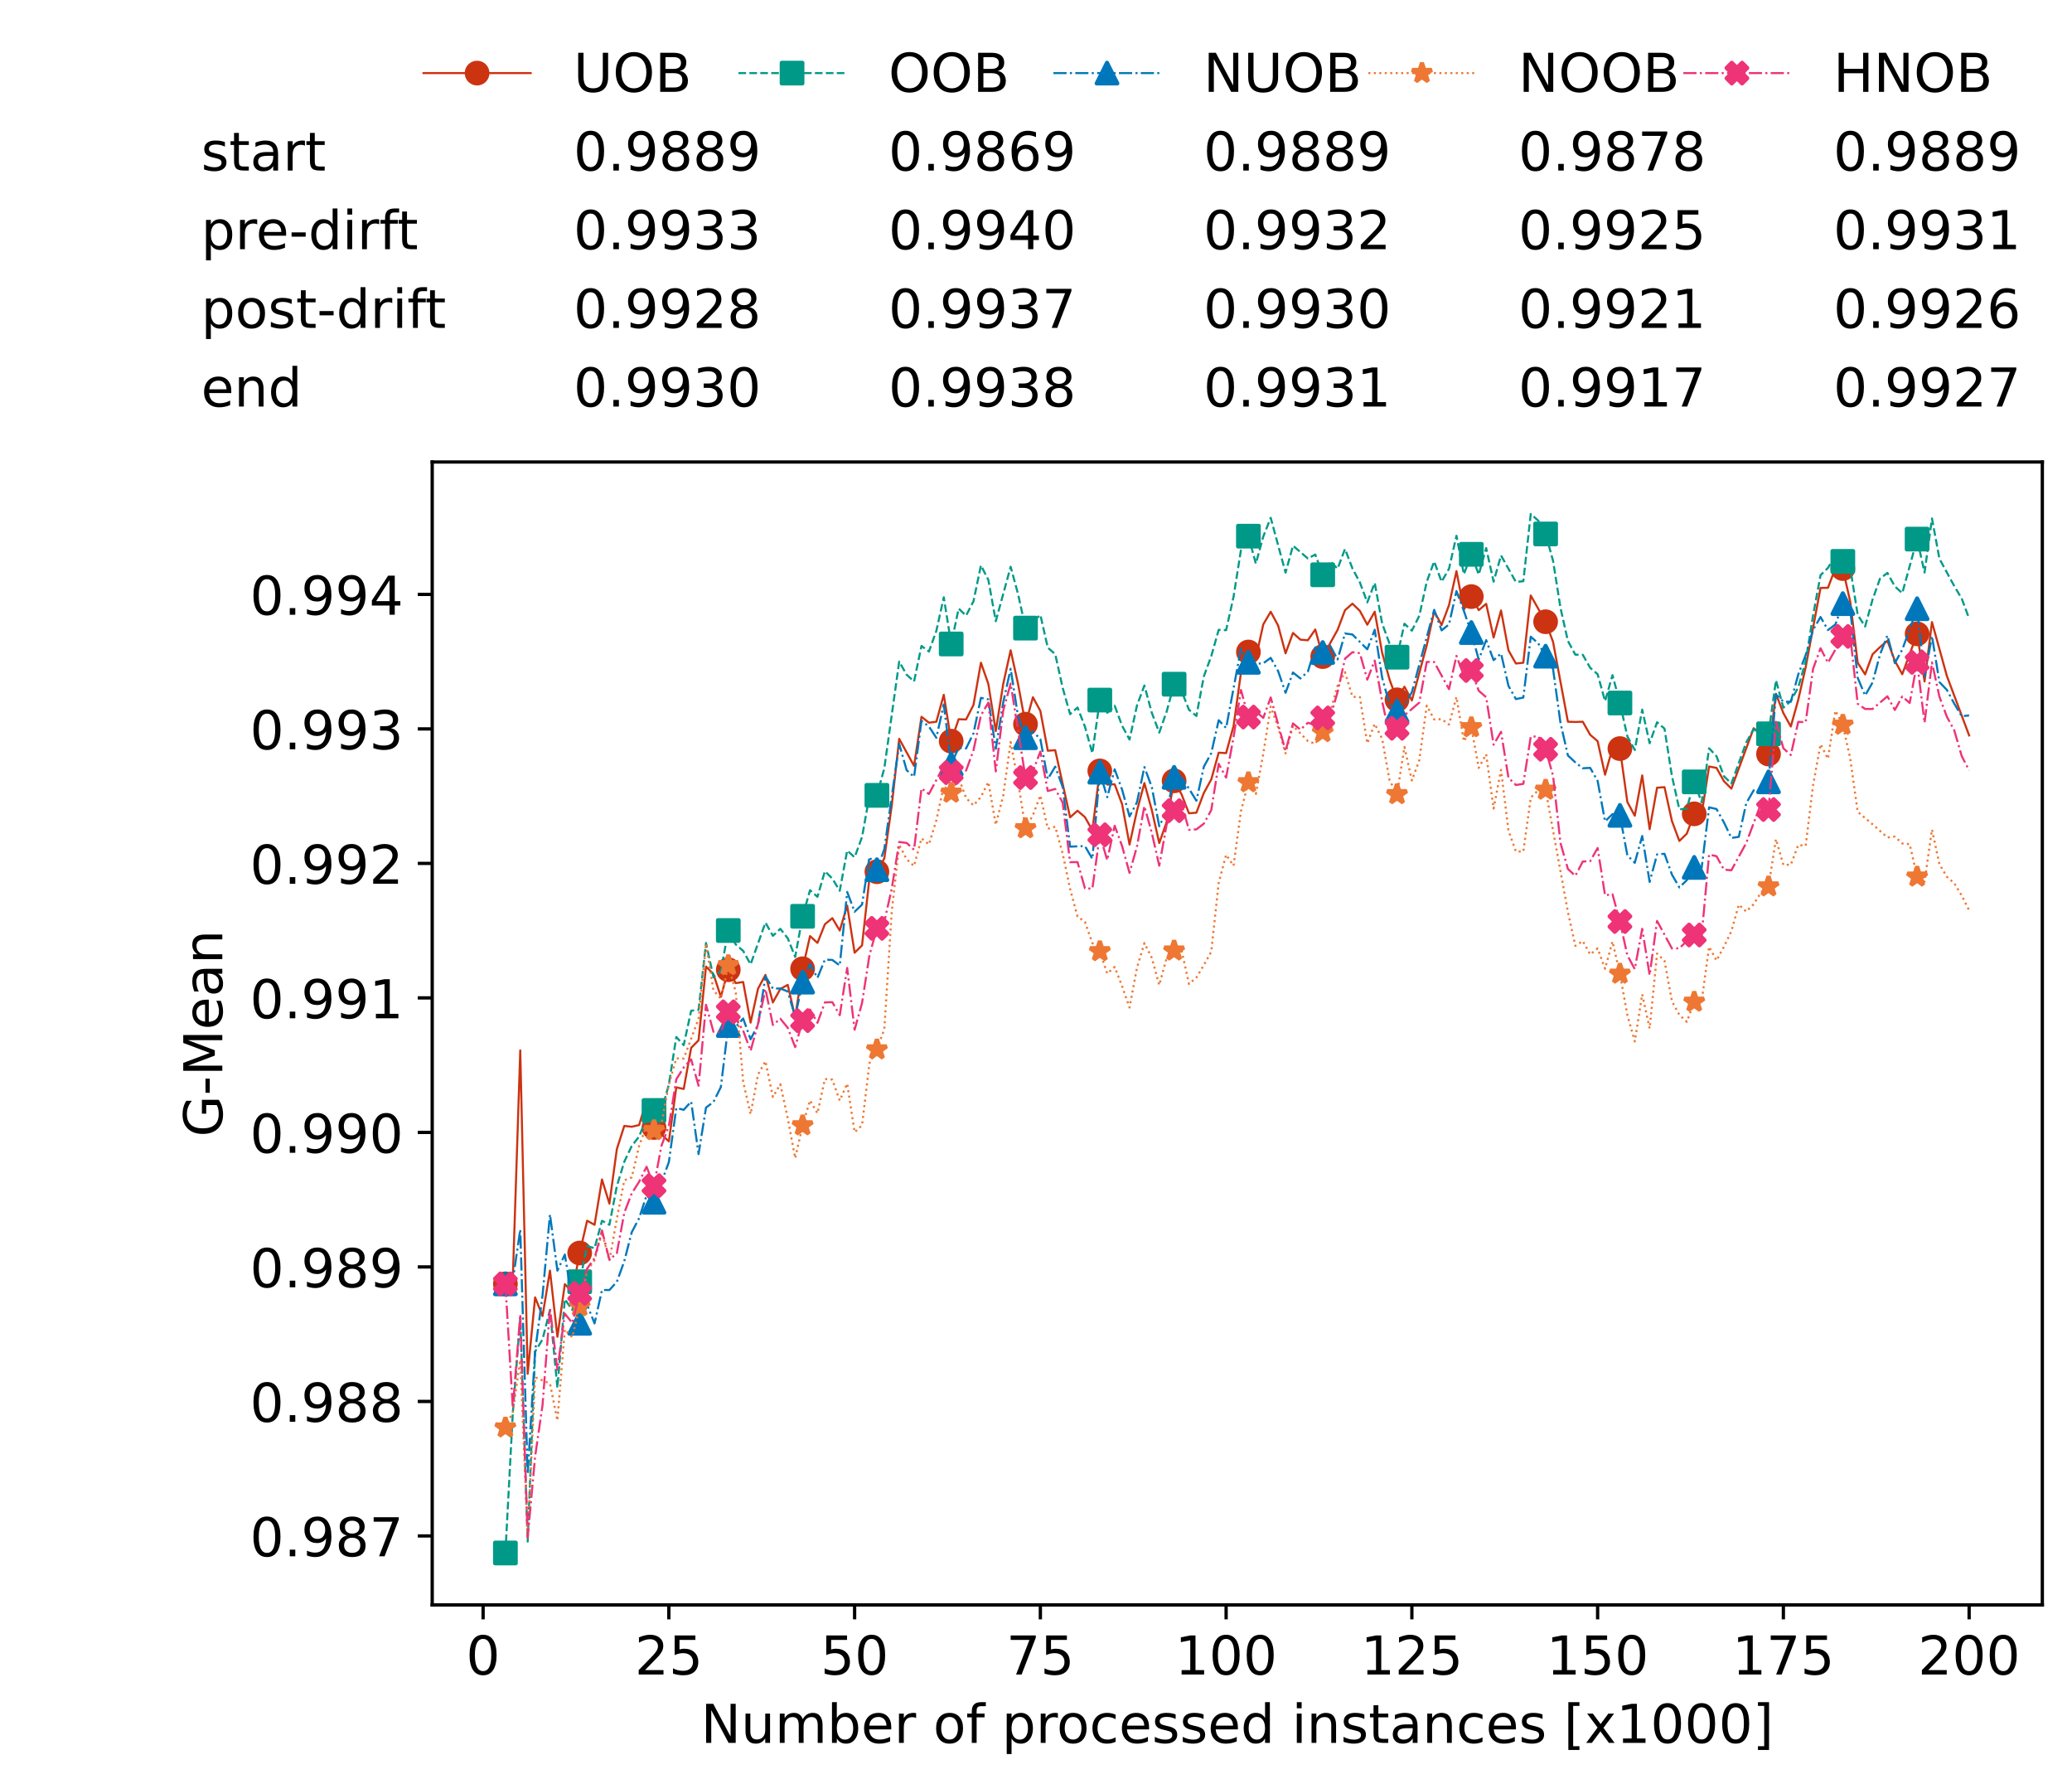 <?xml version="1.0" encoding="utf-8" standalone="no"?>
<!DOCTYPE svg PUBLIC "-//W3C//DTD SVG 1.1//EN"
  "http://www.w3.org/Graphics/SVG/1.1/DTD/svg11.dtd">
<!-- Created with matplotlib (https://matplotlib.org/) -->
<svg height="432.615pt" version="1.1" viewBox="0 0 502.65 432.615" width="502.65pt" xmlns="http://www.w3.org/2000/svg" xmlns:xlink="http://www.w3.org/1999/xlink">
 <defs>
  <style type="text/css">*{stroke-linecap:butt;stroke-linejoin:round;}</style>
 </defs>
 <g id="figure_1">
  <g id="patch_1">
   <path d="M 0 432.615 
L 502.65 432.615 
L 502.65 0 
L 0 0 
z
" style="fill:#ffffff;"/>
  </g>
  <g id="axes_1">
   <g id="patch_2">
    <path d="M 104.85 389.252 
L 495.45 389.252 
L 495.45 112.052 
L 104.85 112.052 
z
" style="fill:#ffffff;"/>
   </g>
   <g id="matplotlib.axis_1">
    <g id="xtick_1">
     <g id="line2d_1">
      <defs>
       <path d="M 0 0 
L 0 3.5 
" id="me12308fcdb" style="stroke:#000000;stroke-width:0.8;"/>
      </defs>
      <g>
       <use style="stroke:#000000;stroke-width:0.8;" x="117.197" xlink:href="#me12308fcdb" y="389.252"/>
      </g>
     </g>
     <g id="text_1">
      <!-- 0 -->
      <g transform="translate(113.061 406.13)scale(0.13 -0.13)">
       <defs>
        <path d="M 31.781 66.406 
Q 24.172 66.406 20.328 58.906 
Q 16.5 51.422 16.5 36.375 
Q 16.5 21.391 20.328 13.891 
Q 24.172 6.391 31.781 6.391 
Q 39.453 6.391 43.281 13.891 
Q 47.125 21.391 47.125 36.375 
Q 47.125 51.422 43.281 58.906 
Q 39.453 66.406 31.781 66.406 
z
M 31.781 74.219 
Q 44.047 74.219 50.516 64.516 
Q 56.984 54.828 56.984 36.375 
Q 56.984 17.969 50.516 8.266 
Q 44.047 -1.422 31.781 -1.422 
Q 19.531 -1.422 13.062 8.266 
Q 6.594 17.969 6.594 36.375 
Q 6.594 54.828 13.062 64.516 
Q 19.531 74.219 31.781 74.219 
z
" id="DejaVuSans-48"/>
       </defs>
       <use xlink:href="#DejaVuSans-48"/>
      </g>
     </g>
    </g>
    <g id="xtick_2">
     <g id="line2d_2">
      <g>
       <use style="stroke:#000000;stroke-width:0.8;" x="162.259" xlink:href="#me12308fcdb" y="389.252"/>
      </g>
     </g>
     <g id="text_2">
      <!-- 25 -->
      <g transform="translate(153.988 406.13)scale(0.13 -0.13)">
       <defs>
        <path d="M 19.188 8.297 
L 53.609 8.297 
L 53.609 0 
L 7.328 0 
L 7.328 8.297 
Q 12.938 14.109 22.625 23.891 
Q 32.328 33.688 34.812 36.531 
Q 39.547 41.844 41.422 45.531 
Q 43.312 49.219 43.312 52.781 
Q 43.312 58.594 39.234 62.25 
Q 35.156 65.922 28.609 65.922 
Q 23.969 65.922 18.812 64.312 
Q 13.672 62.703 7.812 59.422 
L 7.812 69.391 
Q 13.766 71.781 18.938 73 
Q 24.125 74.219 28.422 74.219 
Q 39.75 74.219 46.484 68.547 
Q 53.219 62.891 53.219 53.422 
Q 53.219 48.922 51.531 44.891 
Q 49.859 40.875 45.406 35.406 
Q 44.188 33.984 37.641 27.219 
Q 31.109 20.453 19.188 8.297 
z
" id="DejaVuSans-50"/>
        <path d="M 10.797 72.906 
L 49.516 72.906 
L 49.516 64.594 
L 19.828 64.594 
L 19.828 46.734 
Q 21.969 47.469 24.109 47.828 
Q 26.266 48.188 28.422 48.188 
Q 40.625 48.188 47.75 41.5 
Q 54.891 34.812 54.891 23.391 
Q 54.891 11.625 47.562 5.094 
Q 40.234 -1.422 26.906 -1.422 
Q 22.312 -1.422 17.547 -0.641 
Q 12.797 0.141 7.719 1.703 
L 7.719 11.625 
Q 12.109 9.234 16.797 8.062 
Q 21.484 6.891 26.703 6.891 
Q 35.156 6.891 40.078 11.328 
Q 45.016 15.766 45.016 23.391 
Q 45.016 31 40.078 35.438 
Q 35.156 39.891 26.703 39.891 
Q 22.75 39.891 18.812 39.016 
Q 14.891 38.141 10.797 36.281 
z
" id="DejaVuSans-53"/>
       </defs>
       <use xlink:href="#DejaVuSans-50"/>
       <use x="63.623" xlink:href="#DejaVuSans-53"/>
      </g>
     </g>
    </g>
    <g id="xtick_3">
     <g id="line2d_3">
      <g>
       <use style="stroke:#000000;stroke-width:0.8;" x="207.322" xlink:href="#me12308fcdb" y="389.252"/>
      </g>
     </g>
     <g id="text_3">
      <!-- 50 -->
      <g transform="translate(199.05 406.13)scale(0.13 -0.13)">
       <use xlink:href="#DejaVuSans-53"/>
       <use x="63.623" xlink:href="#DejaVuSans-48"/>
      </g>
     </g>
    </g>
    <g id="xtick_4">
     <g id="line2d_4">
      <g>
       <use style="stroke:#000000;stroke-width:0.8;" x="252.384" xlink:href="#me12308fcdb" y="389.252"/>
      </g>
     </g>
     <g id="text_4">
      <!-- 75 -->
      <g transform="translate(244.113 406.13)scale(0.13 -0.13)">
       <defs>
        <path d="M 8.203 72.906 
L 55.078 72.906 
L 55.078 68.703 
L 28.609 0 
L 18.312 0 
L 43.219 64.594 
L 8.203 64.594 
z
" id="DejaVuSans-55"/>
       </defs>
       <use xlink:href="#DejaVuSans-55"/>
       <use x="63.623" xlink:href="#DejaVuSans-53"/>
      </g>
     </g>
    </g>
    <g id="xtick_5">
     <g id="line2d_5">
      <g>
       <use style="stroke:#000000;stroke-width:0.8;" x="297.446" xlink:href="#me12308fcdb" y="389.252"/>
      </g>
     </g>
     <g id="text_5">
      <!-- 100 -->
      <g transform="translate(285.039 406.13)scale(0.13 -0.13)">
       <defs>
        <path d="M 12.406 8.297 
L 28.516 8.297 
L 28.516 63.922 
L 10.984 60.406 
L 10.984 69.391 
L 28.422 72.906 
L 38.281 72.906 
L 38.281 8.297 
L 54.391 8.297 
L 54.391 0 
L 12.406 0 
z
" id="DejaVuSans-49"/>
       </defs>
       <use xlink:href="#DejaVuSans-49"/>
       <use x="63.623" xlink:href="#DejaVuSans-48"/>
       <use x="127.246" xlink:href="#DejaVuSans-48"/>
      </g>
     </g>
    </g>
    <g id="xtick_6">
     <g id="line2d_6">
      <g>
       <use style="stroke:#000000;stroke-width:0.8;" x="342.509" xlink:href="#me12308fcdb" y="389.252"/>
      </g>
     </g>
     <g id="text_6">
      <!-- 125 -->
      <g transform="translate(330.102 406.13)scale(0.13 -0.13)">
       <use xlink:href="#DejaVuSans-49"/>
       <use x="63.623" xlink:href="#DejaVuSans-50"/>
       <use x="127.246" xlink:href="#DejaVuSans-53"/>
      </g>
     </g>
    </g>
    <g id="xtick_7">
     <g id="line2d_7">
      <g>
       <use style="stroke:#000000;stroke-width:0.8;" x="387.571" xlink:href="#me12308fcdb" y="389.252"/>
      </g>
     </g>
     <g id="text_7">
      <!-- 150 -->
      <g transform="translate(375.164 406.13)scale(0.13 -0.13)">
       <use xlink:href="#DejaVuSans-49"/>
       <use x="63.623" xlink:href="#DejaVuSans-53"/>
       <use x="127.246" xlink:href="#DejaVuSans-48"/>
      </g>
     </g>
    </g>
    <g id="xtick_8">
     <g id="line2d_8">
      <g>
       <use style="stroke:#000000;stroke-width:0.8;" x="432.633" xlink:href="#me12308fcdb" y="389.252"/>
      </g>
     </g>
     <g id="text_8">
      <!-- 175 -->
      <g transform="translate(420.226 406.13)scale(0.13 -0.13)">
       <use xlink:href="#DejaVuSans-49"/>
       <use x="63.623" xlink:href="#DejaVuSans-55"/>
       <use x="127.246" xlink:href="#DejaVuSans-53"/>
      </g>
     </g>
    </g>
    <g id="xtick_9">
     <g id="line2d_9">
      <g>
       <use style="stroke:#000000;stroke-width:0.8;" x="477.695" xlink:href="#me12308fcdb" y="389.252"/>
      </g>
     </g>
     <g id="text_9">
      <!-- 200 -->
      <g transform="translate(465.289 406.13)scale(0.13 -0.13)">
       <use xlink:href="#DejaVuSans-50"/>
       <use x="63.623" xlink:href="#DejaVuSans-48"/>
       <use x="127.246" xlink:href="#DejaVuSans-48"/>
      </g>
     </g>
    </g>
    <g id="text_10">
     <!-- Number of processed instances [x1000] -->
     <g transform="translate(170.025 422.711)scale(0.13 -0.13)">
      <defs>
       <path d="M 9.812 72.906 
L 23.094 72.906 
L 55.422 11.922 
L 55.422 72.906 
L 64.984 72.906 
L 64.984 0 
L 51.703 0 
L 19.391 60.984 
L 19.391 0 
L 9.812 0 
z
" id="DejaVuSans-78"/>
       <path d="M 8.5 21.578 
L 8.5 54.688 
L 17.484 54.688 
L 17.484 21.922 
Q 17.484 14.156 20.5 10.266 
Q 23.531 6.391 29.594 6.391 
Q 36.859 6.391 41.078 11.031 
Q 45.312 15.672 45.312 23.688 
L 45.312 54.688 
L 54.297 54.688 
L 54.297 0 
L 45.312 0 
L 45.312 8.406 
Q 42.047 3.422 37.719 1 
Q 33.406 -1.422 27.688 -1.422 
Q 18.266 -1.422 13.375 4.438 
Q 8.5 10.297 8.5 21.578 
z
M 31.109 56 
z
" id="DejaVuSans-117"/>
       <path d="M 52 44.188 
Q 55.375 50.25 60.062 53.125 
Q 64.75 56 71.094 56 
Q 79.641 56 84.281 50.016 
Q 88.922 44.047 88.922 33.016 
L 88.922 0 
L 79.891 0 
L 79.891 32.719 
Q 79.891 40.578 77.094 44.375 
Q 74.312 48.188 68.609 48.188 
Q 61.625 48.188 57.562 43.547 
Q 53.516 38.922 53.516 30.906 
L 53.516 0 
L 44.484 0 
L 44.484 32.719 
Q 44.484 40.625 41.703 44.406 
Q 38.922 48.188 33.109 48.188 
Q 26.219 48.188 22.156 43.531 
Q 18.109 38.875 18.109 30.906 
L 18.109 0 
L 9.078 0 
L 9.078 54.688 
L 18.109 54.688 
L 18.109 46.188 
Q 21.188 51.219 25.484 53.609 
Q 29.781 56 35.688 56 
Q 41.656 56 45.828 52.969 
Q 50 49.953 52 44.188 
z
" id="DejaVuSans-109"/>
       <path d="M 48.688 27.297 
Q 48.688 37.203 44.609 42.844 
Q 40.531 48.484 33.406 48.484 
Q 26.266 48.484 22.188 42.844 
Q 18.109 37.203 18.109 27.297 
Q 18.109 17.391 22.188 11.75 
Q 26.266 6.109 33.406 6.109 
Q 40.531 6.109 44.609 11.75 
Q 48.688 17.391 48.688 27.297 
z
M 18.109 46.391 
Q 20.953 51.266 25.266 53.625 
Q 29.594 56 35.594 56 
Q 45.562 56 51.781 48.094 
Q 58.016 40.188 58.016 27.297 
Q 58.016 14.406 51.781 6.484 
Q 45.562 -1.422 35.594 -1.422 
Q 29.594 -1.422 25.266 0.953 
Q 20.953 3.328 18.109 8.203 
L 18.109 0 
L 9.078 0 
L 9.078 75.984 
L 18.109 75.984 
z
" id="DejaVuSans-98"/>
       <path d="M 56.203 29.594 
L 56.203 25.203 
L 14.891 25.203 
Q 15.484 15.922 20.484 11.062 
Q 25.484 6.203 34.422 6.203 
Q 39.594 6.203 44.453 7.469 
Q 49.312 8.734 54.109 11.281 
L 54.109 2.781 
Q 49.266 0.734 44.188 -0.344 
Q 39.109 -1.422 33.891 -1.422 
Q 20.797 -1.422 13.156 6.188 
Q 5.516 13.812 5.516 26.812 
Q 5.516 40.234 12.766 48.109 
Q 20.016 56 32.328 56 
Q 43.359 56 49.781 48.891 
Q 56.203 41.797 56.203 29.594 
z
M 47.219 32.234 
Q 47.125 39.594 43.094 43.984 
Q 39.062 48.391 32.422 48.391 
Q 24.906 48.391 20.391 44.141 
Q 15.875 39.891 15.188 32.172 
z
" id="DejaVuSans-101"/>
       <path d="M 41.109 46.297 
Q 39.594 47.172 37.812 47.578 
Q 36.031 48 33.891 48 
Q 26.266 48 22.188 43.047 
Q 18.109 38.094 18.109 28.812 
L 18.109 0 
L 9.078 0 
L 9.078 54.688 
L 18.109 54.688 
L 18.109 46.188 
Q 20.953 51.172 25.484 53.578 
Q 30.031 56 36.531 56 
Q 37.453 56 38.578 55.875 
Q 39.703 55.766 41.062 55.516 
z
" id="DejaVuSans-114"/>
       <path id="DejaVuSans-32"/>
       <path d="M 30.609 48.391 
Q 23.391 48.391 19.188 42.75 
Q 14.984 37.109 14.984 27.297 
Q 14.984 17.484 19.156 11.844 
Q 23.344 6.203 30.609 6.203 
Q 37.797 6.203 41.984 11.859 
Q 46.188 17.531 46.188 27.297 
Q 46.188 37.016 41.984 42.703 
Q 37.797 48.391 30.609 48.391 
z
M 30.609 56 
Q 42.328 56 49.016 48.375 
Q 55.719 40.766 55.719 27.297 
Q 55.719 13.875 49.016 6.219 
Q 42.328 -1.422 30.609 -1.422 
Q 18.844 -1.422 12.172 6.219 
Q 5.516 13.875 5.516 27.297 
Q 5.516 40.766 12.172 48.375 
Q 18.844 56 30.609 56 
z
" id="DejaVuSans-111"/>
       <path d="M 37.109 75.984 
L 37.109 68.5 
L 28.516 68.5 
Q 23.688 68.5 21.797 66.547 
Q 19.922 64.594 19.922 59.516 
L 19.922 54.688 
L 34.719 54.688 
L 34.719 47.703 
L 19.922 47.703 
L 19.922 0 
L 10.891 0 
L 10.891 47.703 
L 2.297 47.703 
L 2.297 54.688 
L 10.891 54.688 
L 10.891 58.5 
Q 10.891 67.625 15.141 71.797 
Q 19.391 75.984 28.609 75.984 
z
" id="DejaVuSans-102"/>
       <path d="M 18.109 8.203 
L 18.109 -20.797 
L 9.078 -20.797 
L 9.078 54.688 
L 18.109 54.688 
L 18.109 46.391 
Q 20.953 51.266 25.266 53.625 
Q 29.594 56 35.594 56 
Q 45.562 56 51.781 48.094 
Q 58.016 40.188 58.016 27.297 
Q 58.016 14.406 51.781 6.484 
Q 45.562 -1.422 35.594 -1.422 
Q 29.594 -1.422 25.266 0.953 
Q 20.953 3.328 18.109 8.203 
z
M 48.688 27.297 
Q 48.688 37.203 44.609 42.844 
Q 40.531 48.484 33.406 48.484 
Q 26.266 48.484 22.188 42.844 
Q 18.109 37.203 18.109 27.297 
Q 18.109 17.391 22.188 11.75 
Q 26.266 6.109 33.406 6.109 
Q 40.531 6.109 44.609 11.75 
Q 48.688 17.391 48.688 27.297 
z
" id="DejaVuSans-112"/>
       <path d="M 48.781 52.594 
L 48.781 44.188 
Q 44.969 46.297 41.141 47.344 
Q 37.312 48.391 33.406 48.391 
Q 24.656 48.391 19.812 42.844 
Q 14.984 37.312 14.984 27.297 
Q 14.984 17.281 19.812 11.734 
Q 24.656 6.203 33.406 6.203 
Q 37.312 6.203 41.141 7.25 
Q 44.969 8.297 48.781 10.406 
L 48.781 2.094 
Q 45.016 0.344 40.984 -0.531 
Q 36.969 -1.422 32.422 -1.422 
Q 20.062 -1.422 12.781 6.344 
Q 5.516 14.109 5.516 27.297 
Q 5.516 40.672 12.859 48.328 
Q 20.219 56 33.016 56 
Q 37.156 56 41.109 55.141 
Q 45.062 54.297 48.781 52.594 
z
" id="DejaVuSans-99"/>
       <path d="M 44.281 53.078 
L 44.281 44.578 
Q 40.484 46.531 36.375 47.5 
Q 32.281 48.484 27.875 48.484 
Q 21.188 48.484 17.844 46.438 
Q 14.5 44.391 14.5 40.281 
Q 14.5 37.156 16.891 35.375 
Q 19.281 33.594 26.516 31.984 
L 29.594 31.297 
Q 39.156 29.25 43.188 25.516 
Q 47.219 21.781 47.219 15.094 
Q 47.219 7.469 41.188 3.016 
Q 35.156 -1.422 24.609 -1.422 
Q 20.219 -1.422 15.453 -0.562 
Q 10.688 0.297 5.422 2 
L 5.422 11.281 
Q 10.406 8.688 15.234 7.391 
Q 20.062 6.109 24.812 6.109 
Q 31.156 6.109 34.562 8.281 
Q 37.984 10.453 37.984 14.406 
Q 37.984 18.062 35.516 20.016 
Q 33.062 21.969 24.703 23.781 
L 21.578 24.516 
Q 13.234 26.266 9.516 29.906 
Q 5.812 33.547 5.812 39.891 
Q 5.812 47.609 11.281 51.797 
Q 16.75 56 26.812 56 
Q 31.781 56 36.172 55.266 
Q 40.578 54.547 44.281 53.078 
z
" id="DejaVuSans-115"/>
       <path d="M 45.406 46.391 
L 45.406 75.984 
L 54.391 75.984 
L 54.391 0 
L 45.406 0 
L 45.406 8.203 
Q 42.578 3.328 38.25 0.953 
Q 33.938 -1.422 27.875 -1.422 
Q 17.969 -1.422 11.734 6.484 
Q 5.516 14.406 5.516 27.297 
Q 5.516 40.188 11.734 48.094 
Q 17.969 56 27.875 56 
Q 33.938 56 38.25 53.625 
Q 42.578 51.266 45.406 46.391 
z
M 14.797 27.297 
Q 14.797 17.391 18.875 11.75 
Q 22.953 6.109 30.078 6.109 
Q 37.203 6.109 41.297 11.75 
Q 45.406 17.391 45.406 27.297 
Q 45.406 37.203 41.297 42.844 
Q 37.203 48.484 30.078 48.484 
Q 22.953 48.484 18.875 42.844 
Q 14.797 37.203 14.797 27.297 
z
" id="DejaVuSans-100"/>
       <path d="M 9.422 54.688 
L 18.406 54.688 
L 18.406 0 
L 9.422 0 
z
M 9.422 75.984 
L 18.406 75.984 
L 18.406 64.594 
L 9.422 64.594 
z
" id="DejaVuSans-105"/>
       <path d="M 54.891 33.016 
L 54.891 0 
L 45.906 0 
L 45.906 32.719 
Q 45.906 40.484 42.875 44.328 
Q 39.844 48.188 33.797 48.188 
Q 26.516 48.188 22.312 43.547 
Q 18.109 38.922 18.109 30.906 
L 18.109 0 
L 9.078 0 
L 9.078 54.688 
L 18.109 54.688 
L 18.109 46.188 
Q 21.344 51.125 25.703 53.562 
Q 30.078 56 35.797 56 
Q 45.219 56 50.047 50.172 
Q 54.891 44.344 54.891 33.016 
z
" id="DejaVuSans-110"/>
       <path d="M 18.312 70.219 
L 18.312 54.688 
L 36.812 54.688 
L 36.812 47.703 
L 18.312 47.703 
L 18.312 18.016 
Q 18.312 11.328 20.141 9.422 
Q 21.969 7.516 27.594 7.516 
L 36.812 7.516 
L 36.812 0 
L 27.594 0 
Q 17.188 0 13.234 3.875 
Q 9.281 7.766 9.281 18.016 
L 9.281 47.703 
L 2.688 47.703 
L 2.688 54.688 
L 9.281 54.688 
L 9.281 70.219 
z
" id="DejaVuSans-116"/>
       <path d="M 34.281 27.484 
Q 23.391 27.484 19.188 25 
Q 14.984 22.516 14.984 16.5 
Q 14.984 11.719 18.141 8.906 
Q 21.297 6.109 26.703 6.109 
Q 34.188 6.109 38.703 11.406 
Q 43.219 16.703 43.219 25.484 
L 43.219 27.484 
z
M 52.203 31.203 
L 52.203 0 
L 43.219 0 
L 43.219 8.297 
Q 40.141 3.328 35.547 0.953 
Q 30.953 -1.422 24.312 -1.422 
Q 15.922 -1.422 10.953 3.297 
Q 6 8.016 6 15.922 
Q 6 25.141 12.172 29.828 
Q 18.359 34.516 30.609 34.516 
L 43.219 34.516 
L 43.219 35.406 
Q 43.219 41.609 39.141 45 
Q 35.062 48.391 27.688 48.391 
Q 23 48.391 18.547 47.266 
Q 14.109 46.141 10.016 43.891 
L 10.016 52.203 
Q 14.938 54.109 19.578 55.047 
Q 24.219 56 28.609 56 
Q 40.484 56 46.344 49.844 
Q 52.203 43.703 52.203 31.203 
z
" id="DejaVuSans-97"/>
       <path d="M 8.594 75.984 
L 29.297 75.984 
L 29.297 69 
L 17.578 69 
L 17.578 -6.203 
L 29.297 -6.203 
L 29.297 -13.188 
L 8.594 -13.188 
z
" id="DejaVuSans-91"/>
       <path d="M 54.891 54.688 
L 35.109 28.078 
L 55.906 0 
L 45.312 0 
L 29.391 21.484 
L 13.484 0 
L 2.875 0 
L 24.125 28.609 
L 4.688 54.688 
L 15.281 54.688 
L 29.781 35.203 
L 44.281 54.688 
z
" id="DejaVuSans-120"/>
       <path d="M 30.422 75.984 
L 30.422 -13.188 
L 9.719 -13.188 
L 9.719 -6.203 
L 21.391 -6.203 
L 21.391 69 
L 9.719 69 
L 9.719 75.984 
z
" id="DejaVuSans-93"/>
      </defs>
      <use xlink:href="#DejaVuSans-78"/>
      <use x="74.805" xlink:href="#DejaVuSans-117"/>
      <use x="138.184" xlink:href="#DejaVuSans-109"/>
      <use x="235.596" xlink:href="#DejaVuSans-98"/>
      <use x="299.072" xlink:href="#DejaVuSans-101"/>
      <use x="360.596" xlink:href="#DejaVuSans-114"/>
      <use x="401.709" xlink:href="#DejaVuSans-32"/>
      <use x="433.496" xlink:href="#DejaVuSans-111"/>
      <use x="494.678" xlink:href="#DejaVuSans-102"/>
      <use x="529.883" xlink:href="#DejaVuSans-32"/>
      <use x="561.67" xlink:href="#DejaVuSans-112"/>
      <use x="625.146" xlink:href="#DejaVuSans-114"/>
      <use x="664.01" xlink:href="#DejaVuSans-111"/>
      <use x="725.191" xlink:href="#DejaVuSans-99"/>
      <use x="780.172" xlink:href="#DejaVuSans-101"/>
      <use x="841.695" xlink:href="#DejaVuSans-115"/>
      <use x="893.795" xlink:href="#DejaVuSans-115"/>
      <use x="945.895" xlink:href="#DejaVuSans-101"/>
      <use x="1007.418" xlink:href="#DejaVuSans-100"/>
      <use x="1070.895" xlink:href="#DejaVuSans-32"/>
      <use x="1102.682" xlink:href="#DejaVuSans-105"/>
      <use x="1130.465" xlink:href="#DejaVuSans-110"/>
      <use x="1193.844" xlink:href="#DejaVuSans-115"/>
      <use x="1245.943" xlink:href="#DejaVuSans-116"/>
      <use x="1285.152" xlink:href="#DejaVuSans-97"/>
      <use x="1346.432" xlink:href="#DejaVuSans-110"/>
      <use x="1409.811" xlink:href="#DejaVuSans-99"/>
      <use x="1464.791" xlink:href="#DejaVuSans-101"/>
      <use x="1526.314" xlink:href="#DejaVuSans-115"/>
      <use x="1578.414" xlink:href="#DejaVuSans-32"/>
      <use x="1610.201" xlink:href="#DejaVuSans-91"/>
      <use x="1649.215" xlink:href="#DejaVuSans-120"/>
      <use x="1708.395" xlink:href="#DejaVuSans-49"/>
      <use x="1772.018" xlink:href="#DejaVuSans-48"/>
      <use x="1835.641" xlink:href="#DejaVuSans-48"/>
      <use x="1899.264" xlink:href="#DejaVuSans-48"/>
      <use x="1962.887" xlink:href="#DejaVuSans-93"/>
     </g>
    </g>
   </g>
   <g id="matplotlib.axis_2">
    <g id="ytick_1">
     <g id="line2d_10">
      <defs>
       <path d="M 0 0 
L -3.5 0 
" id="m853a09d559" style="stroke:#000000;stroke-width:0.8;"/>
      </defs>
      <g>
       <use style="stroke:#000000;stroke-width:0.8;" x="104.85" xlink:href="#m853a09d559" y="372.518"/>
      </g>
     </g>
     <g id="text_11">
      <!-- 0.987 -->
      <g transform="translate(60.633 377.457)scale(0.13 -0.13)">
       <defs>
        <path d="M 10.688 12.406 
L 21 12.406 
L 21 0 
L 10.688 0 
z
" id="DejaVuSans-46"/>
        <path d="M 10.984 1.516 
L 10.984 10.5 
Q 14.703 8.734 18.5 7.812 
Q 22.312 6.891 25.984 6.891 
Q 35.75 6.891 40.891 13.453 
Q 46.047 20.016 46.781 33.406 
Q 43.953 29.203 39.594 26.953 
Q 35.25 24.703 29.984 24.703 
Q 19.047 24.703 12.672 31.312 
Q 6.297 37.938 6.297 49.422 
Q 6.297 60.641 12.938 67.422 
Q 19.578 74.219 30.609 74.219 
Q 43.266 74.219 49.922 64.516 
Q 56.594 54.828 56.594 36.375 
Q 56.594 19.141 48.406 8.859 
Q 40.234 -1.422 26.422 -1.422 
Q 22.703 -1.422 18.891 -0.688 
Q 15.094 0.047 10.984 1.516 
z
M 30.609 32.422 
Q 37.25 32.422 41.125 36.953 
Q 45.016 41.5 45.016 49.422 
Q 45.016 57.281 41.125 61.844 
Q 37.25 66.406 30.609 66.406 
Q 23.969 66.406 20.094 61.844 
Q 16.219 57.281 16.219 49.422 
Q 16.219 41.5 20.094 36.953 
Q 23.969 32.422 30.609 32.422 
z
" id="DejaVuSans-57"/>
        <path d="M 31.781 34.625 
Q 24.75 34.625 20.719 30.859 
Q 16.703 27.094 16.703 20.516 
Q 16.703 13.922 20.719 10.156 
Q 24.75 6.391 31.781 6.391 
Q 38.812 6.391 42.859 10.172 
Q 46.922 13.969 46.922 20.516 
Q 46.922 27.094 42.891 30.859 
Q 38.875 34.625 31.781 34.625 
z
M 21.922 38.812 
Q 15.578 40.375 12.031 44.719 
Q 8.5 49.078 8.5 55.328 
Q 8.5 64.062 14.719 69.141 
Q 20.953 74.219 31.781 74.219 
Q 42.672 74.219 48.875 69.141 
Q 55.078 64.062 55.078 55.328 
Q 55.078 49.078 51.531 44.719 
Q 48 40.375 41.703 38.812 
Q 48.828 37.156 52.797 32.312 
Q 56.781 27.484 56.781 20.516 
Q 56.781 9.906 50.312 4.234 
Q 43.844 -1.422 31.781 -1.422 
Q 19.734 -1.422 13.25 4.234 
Q 6.781 9.906 6.781 20.516 
Q 6.781 27.484 10.781 32.312 
Q 14.797 37.156 21.922 38.812 
z
M 18.312 54.391 
Q 18.312 48.734 21.844 45.562 
Q 25.391 42.391 31.781 42.391 
Q 38.141 42.391 41.719 45.562 
Q 45.312 48.734 45.312 54.391 
Q 45.312 60.062 41.719 63.234 
Q 38.141 66.406 31.781 66.406 
Q 25.391 66.406 21.844 63.234 
Q 18.312 60.062 18.312 54.391 
z
" id="DejaVuSans-56"/>
       </defs>
       <use xlink:href="#DejaVuSans-48"/>
       <use x="63.623" xlink:href="#DejaVuSans-46"/>
       <use x="95.41" xlink:href="#DejaVuSans-57"/>
       <use x="159.033" xlink:href="#DejaVuSans-56"/>
       <use x="222.656" xlink:href="#DejaVuSans-55"/>
      </g>
     </g>
    </g>
    <g id="ytick_2">
     <g id="line2d_11">
      <g>
       <use style="stroke:#000000;stroke-width:0.8;" x="104.85" xlink:href="#m853a09d559" y="339.895"/>
      </g>
     </g>
     <g id="text_12">
      <!-- 0.988 -->
      <g transform="translate(60.633 344.834)scale(0.13 -0.13)">
       <use xlink:href="#DejaVuSans-48"/>
       <use x="63.623" xlink:href="#DejaVuSans-46"/>
       <use x="95.41" xlink:href="#DejaVuSans-57"/>
       <use x="159.033" xlink:href="#DejaVuSans-56"/>
       <use x="222.656" xlink:href="#DejaVuSans-56"/>
      </g>
     </g>
    </g>
    <g id="ytick_3">
     <g id="line2d_12">
      <g>
       <use style="stroke:#000000;stroke-width:0.8;" x="104.85" xlink:href="#m853a09d559" y="307.273"/>
      </g>
     </g>
     <g id="text_13">
      <!-- 0.989 -->
      <g transform="translate(60.633 312.212)scale(0.13 -0.13)">
       <use xlink:href="#DejaVuSans-48"/>
       <use x="63.623" xlink:href="#DejaVuSans-46"/>
       <use x="95.41" xlink:href="#DejaVuSans-57"/>
       <use x="159.033" xlink:href="#DejaVuSans-56"/>
       <use x="222.656" xlink:href="#DejaVuSans-57"/>
      </g>
     </g>
    </g>
    <g id="ytick_4">
     <g id="line2d_13">
      <g>
       <use style="stroke:#000000;stroke-width:0.8;" x="104.85" xlink:href="#m853a09d559" y="274.65"/>
      </g>
     </g>
     <g id="text_14">
      <!-- 0.990 -->
      <g transform="translate(60.633 279.589)scale(0.13 -0.13)">
       <use xlink:href="#DejaVuSans-48"/>
       <use x="63.623" xlink:href="#DejaVuSans-46"/>
       <use x="95.41" xlink:href="#DejaVuSans-57"/>
       <use x="159.033" xlink:href="#DejaVuSans-57"/>
       <use x="222.656" xlink:href="#DejaVuSans-48"/>
      </g>
     </g>
    </g>
    <g id="ytick_5">
     <g id="line2d_14">
      <g>
       <use style="stroke:#000000;stroke-width:0.8;" x="104.85" xlink:href="#m853a09d559" y="242.027"/>
      </g>
     </g>
     <g id="text_15">
      <!-- 0.991 -->
      <g transform="translate(60.633 246.966)scale(0.13 -0.13)">
       <use xlink:href="#DejaVuSans-48"/>
       <use x="63.623" xlink:href="#DejaVuSans-46"/>
       <use x="95.41" xlink:href="#DejaVuSans-57"/>
       <use x="159.033" xlink:href="#DejaVuSans-57"/>
       <use x="222.656" xlink:href="#DejaVuSans-49"/>
      </g>
     </g>
    </g>
    <g id="ytick_6">
     <g id="line2d_15">
      <g>
       <use style="stroke:#000000;stroke-width:0.8;" x="104.85" xlink:href="#m853a09d559" y="209.405"/>
      </g>
     </g>
     <g id="text_16">
      <!-- 0.992 -->
      <g transform="translate(60.633 214.344)scale(0.13 -0.13)">
       <use xlink:href="#DejaVuSans-48"/>
       <use x="63.623" xlink:href="#DejaVuSans-46"/>
       <use x="95.41" xlink:href="#DejaVuSans-57"/>
       <use x="159.033" xlink:href="#DejaVuSans-57"/>
       <use x="222.656" xlink:href="#DejaVuSans-50"/>
      </g>
     </g>
    </g>
    <g id="ytick_7">
     <g id="line2d_16">
      <g>
       <use style="stroke:#000000;stroke-width:0.8;" x="104.85" xlink:href="#m853a09d559" y="176.782"/>
      </g>
     </g>
     <g id="text_17">
      <!-- 0.993 -->
      <g transform="translate(60.633 181.721)scale(0.13 -0.13)">
       <defs>
        <path d="M 40.578 39.312 
Q 47.656 37.797 51.625 33 
Q 55.609 28.219 55.609 21.188 
Q 55.609 10.406 48.188 4.484 
Q 40.766 -1.422 27.094 -1.422 
Q 22.516 -1.422 17.656 -0.516 
Q 12.797 0.391 7.625 2.203 
L 7.625 11.719 
Q 11.719 9.328 16.594 8.109 
Q 21.484 6.891 26.812 6.891 
Q 36.078 6.891 40.938 10.547 
Q 45.797 14.203 45.797 21.188 
Q 45.797 27.641 41.281 31.266 
Q 36.766 34.906 28.719 34.906 
L 20.219 34.906 
L 20.219 43.016 
L 29.109 43.016 
Q 36.375 43.016 40.234 45.922 
Q 44.094 48.828 44.094 54.297 
Q 44.094 59.906 40.109 62.906 
Q 36.141 65.922 28.719 65.922 
Q 24.656 65.922 20.016 65.031 
Q 15.375 64.156 9.812 62.312 
L 9.812 71.094 
Q 15.438 72.656 20.344 73.438 
Q 25.25 74.219 29.594 74.219 
Q 40.828 74.219 47.359 69.109 
Q 53.906 64.016 53.906 55.328 
Q 53.906 49.266 50.438 45.094 
Q 46.969 40.922 40.578 39.312 
z
" id="DejaVuSans-51"/>
       </defs>
       <use xlink:href="#DejaVuSans-48"/>
       <use x="63.623" xlink:href="#DejaVuSans-46"/>
       <use x="95.41" xlink:href="#DejaVuSans-57"/>
       <use x="159.033" xlink:href="#DejaVuSans-57"/>
       <use x="222.656" xlink:href="#DejaVuSans-51"/>
      </g>
     </g>
    </g>
    <g id="ytick_8">
     <g id="line2d_17">
      <g>
       <use style="stroke:#000000;stroke-width:0.8;" x="104.85" xlink:href="#m853a09d559" y="144.159"/>
      </g>
     </g>
     <g id="text_18">
      <!-- 0.994 -->
      <g transform="translate(60.633 149.098)scale(0.13 -0.13)">
       <defs>
        <path d="M 37.797 64.312 
L 12.891 25.391 
L 37.797 25.391 
z
M 35.203 72.906 
L 47.609 72.906 
L 47.609 25.391 
L 58.016 25.391 
L 58.016 17.188 
L 47.609 17.188 
L 47.609 0 
L 37.797 0 
L 37.797 17.188 
L 4.891 17.188 
L 4.891 26.703 
z
" id="DejaVuSans-52"/>
       </defs>
       <use xlink:href="#DejaVuSans-48"/>
       <use x="63.623" xlink:href="#DejaVuSans-46"/>
       <use x="95.41" xlink:href="#DejaVuSans-57"/>
       <use x="159.033" xlink:href="#DejaVuSans-57"/>
       <use x="222.656" xlink:href="#DejaVuSans-52"/>
      </g>
     </g>
    </g>
    <g id="text_19">
     <!-- G-Mean -->
     <g transform="translate(53.93 275.744)rotate(-90)scale(0.13 -0.13)">
      <defs>
       <path d="M 59.516 10.406 
L 59.516 29.984 
L 43.406 29.984 
L 43.406 38.094 
L 69.281 38.094 
L 69.281 6.781 
Q 63.578 2.734 56.688 0.656 
Q 49.812 -1.422 42 -1.422 
Q 24.906 -1.422 15.25 8.562 
Q 5.609 18.562 5.609 36.375 
Q 5.609 54.25 15.25 64.234 
Q 24.906 74.219 42 74.219 
Q 49.125 74.219 55.547 72.453 
Q 61.969 70.703 67.391 67.281 
L 67.391 56.781 
Q 61.922 61.422 55.766 63.766 
Q 49.609 66.109 42.828 66.109 
Q 29.438 66.109 22.719 58.641 
Q 16.016 51.172 16.016 36.375 
Q 16.016 21.625 22.719 14.156 
Q 29.438 6.688 42.828 6.688 
Q 48.047 6.688 52.141 7.594 
Q 56.25 8.5 59.516 10.406 
z
" id="DejaVuSans-71"/>
       <path d="M 4.891 31.391 
L 31.203 31.391 
L 31.203 23.391 
L 4.891 23.391 
z
" id="DejaVuSans-45"/>
       <path d="M 9.812 72.906 
L 24.516 72.906 
L 43.109 23.297 
L 61.812 72.906 
L 76.516 72.906 
L 76.516 0 
L 66.891 0 
L 66.891 64.016 
L 48.094 14.016 
L 38.188 14.016 
L 19.391 64.016 
L 19.391 0 
L 9.812 0 
z
" id="DejaVuSans-77"/>
      </defs>
      <use xlink:href="#DejaVuSans-71"/>
      <use x="77.49" xlink:href="#DejaVuSans-45"/>
      <use x="113.574" xlink:href="#DejaVuSans-77"/>
      <use x="199.854" xlink:href="#DejaVuSans-101"/>
      <use x="261.377" xlink:href="#DejaVuSans-97"/>
      <use x="322.656" xlink:href="#DejaVuSans-110"/>
     </g>
    </g>
   </g>
   <g id="line2d_18"/>
   <g id="line2d_19"/>
   <g id="line2d_20"/>
   <g id="line2d_21"/>
   <g id="line2d_22"/>
   <g id="line2d_23">
    <path clip-path="url(#p11964aa928)" d="M 122.605 311.385 
L 124.407 310.023 
L 126.21 254.761 
L 128.012 333.194 
L 129.815 314.657 
L 131.617 319.176 
L 133.419 308.157 
L 135.222 324.215 
L 137.024 311.461 
L 138.827 313.283 
L 140.629 303.895 
L 142.432 296.063 
L 144.234 297.059 
L 146.037 286.063 
L 147.839 291.919 
L 149.642 278.696 
L 151.444 273.078 
L 153.247 273.276 
L 155.049 272.865 
L 156.852 266.785 
L 158.654 273.452 
L 162.259 276.82 
L 164.062 263.726 
L 165.864 264.107 
L 167.667 254.136 
L 169.469 252.299 
L 171.272 234.42 
L 173.074 236.254 
L 174.877 241.751 
L 176.679 235.196 
L 178.482 238.437 
L 180.284 238.169 
L 182.087 248.02 
L 183.889 239.797 
L 185.692 236.441 
L 187.494 243.125 
L 189.297 239.857 
L 191.099 238.866 
L 192.902 246.737 
L 194.704 234.958 
L 196.507 227.033 
L 198.309 228.682 
L 200.112 224.16 
L 201.914 222.684 
L 203.717 225.69 
L 205.519 219.628 
L 207.322 231.068 
L 209.124 229.284 
L 210.927 212.929 
L 212.729 211.423 
L 214.532 208.163 
L 216.334 195.362 
L 218.137 179.193 
L 221.742 185.746 
L 223.544 173.848 
L 225.347 175.274 
L 227.149 175.049 
L 228.952 168.509 
L 230.754 179.762 
L 232.557 174.435 
L 234.359 174.497 
L 236.162 170.97 
L 237.964 160.725 
L 239.767 165.904 
L 241.569 177.312 
L 243.372 165.889 
L 245.174 157.713 
L 246.976 165.909 
L 248.779 175.639 
L 250.581 169.108 
L 252.384 172.439 
L 254.186 182.078 
L 255.989 181.945 
L 259.594 198.229 
L 261.396 196.626 
L 263.199 198.185 
L 265.001 201.369 
L 266.804 186.97 
L 268.606 190.285 
L 270.409 190.221 
L 272.211 195.036 
L 274.014 204.838 
L 275.816 196.645 
L 277.619 189.92 
L 279.421 196.467 
L 281.224 204.466 
L 283.026 199.344 
L 284.829 189.38 
L 286.631 192.644 
L 288.434 197.254 
L 290.236 197.104 
L 292.039 192.322 
L 293.841 189.047 
L 295.644 182.552 
L 297.446 182.651 
L 299.249 176.112 
L 301.051 163.129 
L 302.854 158.13 
L 304.656 159.65 
L 306.459 151.432 
L 308.261 148.375 
L 310.064 151.721 
L 311.866 158.451 
L 313.669 153.513 
L 315.471 155.139 
L 317.274 155.285 
L 319.076 152.669 
L 320.879 159.246 
L 324.484 152.767 
L 326.286 147.994 
L 328.089 146.409 
L 329.891 148.159 
L 331.694 151.516 
L 333.496 148.357 
L 335.299 158.322 
L 337.101 164.835 
L 338.904 169.733 
L 340.706 166.557 
L 342.509 169.876 
L 346.114 156.536 
L 347.916 148.27 
L 349.719 151.597 
L 351.521 146.751 
L 353.324 138.525 
L 355.126 147.861 
L 356.928 144.694 
L 358.731 147.983 
L 360.533 146.451 
L 362.336 154.617 
L 364.138 148.058 
L 365.941 157.734 
L 367.743 160.924 
L 369.546 160.736 
L 371.348 144.428 
L 374.953 150.794 
L 376.756 155.677 
L 380.361 175.038 
L 382.163 175.104 
L 383.966 175.045 
L 385.768 178.215 
L 387.571 179.766 
L 389.373 187.887 
L 391.176 181.473 
L 392.978 181.556 
L 394.781 194.511 
L 396.583 197.841 
L 398.386 188.067 
L 400.188 201.108 
L 401.991 191.045 
L 403.793 190.91 
L 405.596 199.133 
L 407.398 203.956 
L 409.201 202.196 
L 411.003 197.383 
L 412.806 197.443 
L 414.608 185.909 
L 416.411 186.239 
L 418.213 189.458 
L 420.016 191.269 
L 425.423 176.621 
L 427.226 178.107 
L 429.028 182.877 
L 430.831 168.275 
L 432.633 172.955 
L 434.436 176.201 
L 436.238 169.728 
L 438.041 161.83 
L 441.646 142.593 
L 443.448 142.566 
L 445.251 137.8 
L 447.053 137.897 
L 448.856 145.966 
L 450.658 160.727 
L 452.461 163.563 
L 454.263 158.698 
L 456.066 156.956 
L 457.868 155.39 
L 459.671 160.258 
L 461.473 163.53 
L 465.078 153.728 
L 466.881 165.283 
L 468.683 150.874 
L 472.288 163.928 
L 477.695 178.369 
L 477.695 178.369 
" style="fill:none;stroke:#cc3311;stroke-linecap:square;stroke-width:0.5;"/>
    <defs>
     <path d="M 0 2.5 
C 0.663 2.5 1.299 2.237 1.768 1.768 
C 2.237 1.299 2.5 0.663 2.5 0 
C 2.5 -0.663 2.237 -1.299 1.768 -1.768 
C 1.299 -2.237 0.663 -2.5 0 -2.5 
C -0.663 -2.5 -1.299 -2.237 -1.768 -1.768 
C -2.237 -1.299 -2.5 -0.663 -2.5 0 
C -2.5 0.663 -2.237 1.299 -1.768 1.768 
C -1.299 2.237 -0.663 2.5 0 2.5 
z
" id="m44e66135f1" style="stroke:#cc3311;"/>
    </defs>
    <g clip-path="url(#p11964aa928)">
     <use style="fill:#cc3311;stroke:#cc3311;" x="122.605" xlink:href="#m44e66135f1" y="311.385"/>
     <use style="fill:#cc3311;stroke:#cc3311;" x="140.629" xlink:href="#m44e66135f1" y="303.895"/>
     <use style="fill:#cc3311;stroke:#cc3311;" x="158.654" xlink:href="#m44e66135f1" y="273.452"/>
     <use style="fill:#cc3311;stroke:#cc3311;" x="176.679" xlink:href="#m44e66135f1" y="235.196"/>
     <use style="fill:#cc3311;stroke:#cc3311;" x="194.704" xlink:href="#m44e66135f1" y="234.958"/>
     <use style="fill:#cc3311;stroke:#cc3311;" x="212.729" xlink:href="#m44e66135f1" y="211.423"/>
     <use style="fill:#cc3311;stroke:#cc3311;" x="230.754" xlink:href="#m44e66135f1" y="179.762"/>
     <use style="fill:#cc3311;stroke:#cc3311;" x="248.779" xlink:href="#m44e66135f1" y="175.639"/>
     <use style="fill:#cc3311;stroke:#cc3311;" x="266.804" xlink:href="#m44e66135f1" y="186.97"/>
     <use style="fill:#cc3311;stroke:#cc3311;" x="284.829" xlink:href="#m44e66135f1" y="189.38"/>
     <use style="fill:#cc3311;stroke:#cc3311;" x="302.854" xlink:href="#m44e66135f1" y="158.13"/>
     <use style="fill:#cc3311;stroke:#cc3311;" x="320.879" xlink:href="#m44e66135f1" y="159.246"/>
     <use style="fill:#cc3311;stroke:#cc3311;" x="338.904" xlink:href="#m44e66135f1" y="169.733"/>
     <use style="fill:#cc3311;stroke:#cc3311;" x="356.928" xlink:href="#m44e66135f1" y="144.694"/>
     <use style="fill:#cc3311;stroke:#cc3311;" x="374.953" xlink:href="#m44e66135f1" y="150.794"/>
     <use style="fill:#cc3311;stroke:#cc3311;" x="392.978" xlink:href="#m44e66135f1" y="181.556"/>
     <use style="fill:#cc3311;stroke:#cc3311;" x="411.003" xlink:href="#m44e66135f1" y="197.383"/>
     <use style="fill:#cc3311;stroke:#cc3311;" x="429.028" xlink:href="#m44e66135f1" y="182.877"/>
     <use style="fill:#cc3311;stroke:#cc3311;" x="447.053" xlink:href="#m44e66135f1" y="137.897"/>
     <use style="fill:#cc3311;stroke:#cc3311;" x="465.078" xlink:href="#m44e66135f1" y="153.728"/>
    </g>
   </g>
   <g id="line2d_24"/>
   <g id="line2d_25"/>
   <g id="line2d_26"/>
   <g id="line2d_27"/>
   <g id="line2d_28">
    <path clip-path="url(#p11964aa928)" d="M 122.605 376.652 
L 124.407 342.656 
L 126.21 319.614 
L 128.012 373.889 
L 129.815 327.805 
L 131.617 324.838 
L 133.419 317.678 
L 135.222 336.58 
L 137.024 315.086 
L 138.827 317.719 
L 140.629 310.865 
L 142.432 302.216 
L 144.234 302.739 
L 146.037 296.078 
L 147.839 297.054 
L 149.642 287.684 
L 151.444 281.769 
L 153.247 277.964 
L 155.049 275.63 
L 156.852 271.108 
L 158.654 269.328 
L 160.457 269.488 
L 162.259 263.021 
L 164.062 251.515 
L 165.864 253.476 
L 167.667 245.137 
L 169.469 244.93 
L 171.272 228.701 
L 173.074 236.992 
L 174.877 235.494 
L 176.679 225.681 
L 178.482 229.063 
L 180.284 230.621 
L 182.087 233.889 
L 185.692 223.753 
L 187.494 226.972 
L 189.297 225.268 
L 191.099 227.561 
L 192.902 232.087 
L 194.704 222.23 
L 196.507 215.899 
L 198.309 217.504 
L 200.112 211.291 
L 201.914 213.086 
L 203.717 216.05 
L 205.519 206.277 
L 207.322 207.925 
L 209.124 203 
L 210.927 192.968 
L 212.729 192.896 
L 214.532 186.303 
L 218.137 160.465 
L 219.939 163.635 
L 221.742 165.288 
L 223.544 156.657 
L 225.347 158.018 
L 227.149 153.019 
L 228.952 144.863 
L 230.754 156.187 
L 232.557 147.598 
L 234.359 149.321 
L 236.162 145.818 
L 237.964 137.114 
L 239.767 140.654 
L 241.569 150.66 
L 245.174 137.457 
L 246.976 144.088 
L 248.779 152.341 
L 252.384 149.126 
L 254.186 157.099 
L 255.989 158.637 
L 257.791 166.81 
L 259.594 173.206 
L 261.396 171.594 
L 263.199 176.235 
L 265.001 182.684 
L 266.804 169.796 
L 268.606 172.882 
L 270.409 171.165 
L 272.211 176.011 
L 274.014 179.37 
L 275.816 171.131 
L 277.619 166.256 
L 279.421 172.88 
L 281.224 177.676 
L 283.026 172.549 
L 284.829 165.939 
L 286.631 167.581 
L 288.434 172.133 
L 290.236 173.65 
L 292.039 164.05 
L 293.841 159.149 
L 295.644 152.754 
L 297.446 152.842 
L 299.249 144.745 
L 301.051 133.351 
L 302.854 130.039 
L 304.656 136.703 
L 306.459 130.139 
L 308.261 125.582 
L 311.866 138.886 
L 313.669 132.343 
L 317.274 135.455 
L 319.076 134.494 
L 320.879 139.404 
L 322.681 136.14 
L 324.484 137.914 
L 326.286 133.141 
L 328.089 137.873 
L 329.891 141.249 
L 331.694 146.096 
L 333.496 141.36 
L 335.299 151.229 
L 337.101 156.153 
L 338.904 159.388 
L 340.706 151.276 
L 342.509 152.963 
L 344.311 149.344 
L 346.114 141.119 
L 347.916 136.167 
L 349.719 141.098 
L 351.521 137.918 
L 353.324 129.943 
L 355.126 139.279 
L 356.928 134.443 
L 358.731 139.354 
L 360.533 132.911 
L 362.336 141.077 
L 364.138 134.726 
L 367.743 141.149 
L 369.546 140.962 
L 371.348 124.652 
L 373.151 126.257 
L 374.953 129.502 
L 376.756 135.999 
L 378.558 147.425 
L 380.361 155.461 
L 382.163 158.779 
L 383.966 158.804 
L 385.768 161.974 
L 387.571 163.512 
L 389.373 170.047 
L 391.176 163.744 
L 392.978 170.505 
L 394.781 178.574 
L 396.583 181.894 
L 398.386 172.116 
L 400.188 180.26 
L 401.991 175.17 
L 403.793 176.719 
L 405.596 188.206 
L 407.398 196.297 
L 409.201 196.127 
L 411.003 189.634 
L 412.806 194.588 
L 414.608 181.48 
L 416.411 183.406 
L 418.213 188.258 
L 420.016 190.041 
L 423.621 180.068 
L 425.423 176.835 
L 427.226 178.209 
L 429.028 177.97 
L 430.831 164.991 
L 432.633 171.643 
L 434.436 170.006 
L 436.238 166.72 
L 438.041 160.411 
L 439.843 149.223 
L 441.646 139.496 
L 443.448 137.746 
L 445.251 134.651 
L 448.856 137.742 
L 450.658 149.12 
L 452.461 151.955 
L 454.263 145.413 
L 456.066 140.359 
L 457.868 138.951 
L 459.671 142.216 
L 461.473 143.859 
L 465.078 130.747 
L 466.881 138.863 
L 468.683 125.749 
L 470.485 135.505 
L 474.09 142.153 
L 475.893 145.169 
L 477.695 150.02 
L 477.695 150.02 
" style="fill:none;stroke:#009988;stroke-dasharray:1.85,0.8;stroke-dashoffset:0;stroke-width:0.5;"/>
    <defs>
     <path d="M -2.5 2.5 
L 2.5 2.5 
L 2.5 -2.5 
L -2.5 -2.5 
z
" id="mcf8d7c3f43" style="stroke:#009988;stroke-linejoin:miter;"/>
    </defs>
    <g clip-path="url(#p11964aa928)">
     <use style="fill:#009988;stroke:#009988;stroke-linejoin:miter;" x="122.605" xlink:href="#mcf8d7c3f43" y="376.652"/>
     <use style="fill:#009988;stroke:#009988;stroke-linejoin:miter;" x="140.629" xlink:href="#mcf8d7c3f43" y="310.865"/>
     <use style="fill:#009988;stroke:#009988;stroke-linejoin:miter;" x="158.654" xlink:href="#mcf8d7c3f43" y="269.328"/>
     <use style="fill:#009988;stroke:#009988;stroke-linejoin:miter;" x="176.679" xlink:href="#mcf8d7c3f43" y="225.681"/>
     <use style="fill:#009988;stroke:#009988;stroke-linejoin:miter;" x="194.704" xlink:href="#mcf8d7c3f43" y="222.23"/>
     <use style="fill:#009988;stroke:#009988;stroke-linejoin:miter;" x="212.729" xlink:href="#mcf8d7c3f43" y="192.896"/>
     <use style="fill:#009988;stroke:#009988;stroke-linejoin:miter;" x="230.754" xlink:href="#mcf8d7c3f43" y="156.187"/>
     <use style="fill:#009988;stroke:#009988;stroke-linejoin:miter;" x="248.779" xlink:href="#mcf8d7c3f43" y="152.341"/>
     <use style="fill:#009988;stroke:#009988;stroke-linejoin:miter;" x="266.804" xlink:href="#mcf8d7c3f43" y="169.796"/>
     <use style="fill:#009988;stroke:#009988;stroke-linejoin:miter;" x="284.829" xlink:href="#mcf8d7c3f43" y="165.939"/>
     <use style="fill:#009988;stroke:#009988;stroke-linejoin:miter;" x="302.854" xlink:href="#mcf8d7c3f43" y="130.039"/>
     <use style="fill:#009988;stroke:#009988;stroke-linejoin:miter;" x="320.879" xlink:href="#mcf8d7c3f43" y="139.404"/>
     <use style="fill:#009988;stroke:#009988;stroke-linejoin:miter;" x="338.904" xlink:href="#mcf8d7c3f43" y="159.388"/>
     <use style="fill:#009988;stroke:#009988;stroke-linejoin:miter;" x="356.928" xlink:href="#mcf8d7c3f43" y="134.443"/>
     <use style="fill:#009988;stroke:#009988;stroke-linejoin:miter;" x="374.953" xlink:href="#mcf8d7c3f43" y="129.502"/>
     <use style="fill:#009988;stroke:#009988;stroke-linejoin:miter;" x="392.978" xlink:href="#mcf8d7c3f43" y="170.505"/>
     <use style="fill:#009988;stroke:#009988;stroke-linejoin:miter;" x="411.003" xlink:href="#mcf8d7c3f43" y="189.634"/>
     <use style="fill:#009988;stroke:#009988;stroke-linejoin:miter;" x="429.028" xlink:href="#mcf8d7c3f43" y="177.97"/>
     <use style="fill:#009988;stroke:#009988;stroke-linejoin:miter;" x="447.053" xlink:href="#mcf8d7c3f43" y="136.162"/>
     <use style="fill:#009988;stroke:#009988;stroke-linejoin:miter;" x="465.078" xlink:href="#mcf8d7c3f43" y="130.747"/>
    </g>
   </g>
   <g id="line2d_29"/>
   <g id="line2d_30"/>
   <g id="line2d_31"/>
   <g id="line2d_32"/>
   <g id="line2d_33">
    <path clip-path="url(#p11964aa928)" d="M 122.605 311.385 
L 124.407 310.551 
L 126.21 298.21 
L 128.012 357.571 
L 129.815 327.682 
L 131.617 314.162 
L 133.419 294.539 
L 135.222 308.177 
L 137.024 304.279 
L 138.827 315.42 
L 140.629 320.951 
L 142.432 316.469 
L 144.234 320.976 
L 146.037 312.862 
L 147.839 312.869 
L 149.642 310.884 
L 151.444 305.895 
L 153.247 298.881 
L 155.049 295.446 
L 156.852 289.933 
L 158.654 291.599 
L 162.259 281.853 
L 164.062 268.718 
L 165.864 269.173 
L 167.667 267.161 
L 169.469 279.908 
L 171.272 268.626 
L 173.074 267.277 
L 174.877 263.635 
L 176.679 248.729 
L 178.482 249.058 
L 180.284 247.022 
L 182.087 252.067 
L 183.889 248.541 
L 185.692 236.788 
L 187.494 239.767 
L 189.297 239.744 
L 191.099 240.464 
L 192.902 246.606 
L 194.704 238.205 
L 196.507 233.846 
L 198.309 237.158 
L 200.112 232.746 
L 201.914 232.814 
L 203.717 234.165 
L 205.519 216.333 
L 207.322 221.126 
L 209.124 219.399 
L 210.927 207.796 
L 212.729 210.93 
L 214.532 205.928 
L 218.137 180.419 
L 219.939 186.786 
L 221.742 188.42 
L 223.544 174.831 
L 225.347 176.193 
L 227.149 178.936 
L 228.952 170.845 
L 230.754 185.32 
L 232.557 181.389 
L 234.359 181.527 
L 236.162 177.84 
L 237.964 169.261 
L 239.767 169.622 
L 241.569 181.63 
L 243.372 170.364 
L 245.174 162.198 
L 246.976 173.785 
L 248.779 178.914 
L 250.581 177.421 
L 252.384 179.268 
L 254.186 188.945 
L 255.989 185.934 
L 257.791 190.864 
L 259.594 205.34 
L 263.199 205.201 
L 265.001 208.315 
L 266.804 187.28 
L 268.606 193.343 
L 270.409 186.585 
L 272.211 191.524 
L 274.014 198.02 
L 275.816 194.586 
L 277.619 186.036 
L 279.421 190.91 
L 281.224 200.394 
L 283.026 196.758 
L 284.829 188.537 
L 286.631 188.605 
L 288.434 191.271 
L 290.236 194.215 
L 292.039 185.954 
L 293.841 182.672 
L 295.644 174.683 
L 297.446 176.561 
L 301.051 157.311 
L 302.854 160.631 
L 304.656 160.997 
L 306.459 160.872 
L 308.261 159.556 
L 310.064 162.778 
L 311.866 168.026 
L 313.669 163.103 
L 315.471 164.554 
L 317.274 162.899 
L 319.076 157.028 
L 320.879 158.256 
L 322.681 156.585 
L 324.484 159.936 
L 326.286 153.636 
L 328.089 153.89 
L 331.694 157.472 
L 333.496 152.739 
L 335.299 164.367 
L 337.101 170.893 
L 338.904 172.46 
L 340.706 170.963 
L 342.509 167.883 
L 346.114 154.542 
L 347.916 147.906 
L 349.719 152.889 
L 351.521 151.433 
L 353.324 143.352 
L 355.126 148.183 
L 356.928 153.413 
L 358.731 159.99 
L 360.533 155.256 
L 362.336 160.109 
L 364.138 158.489 
L 365.941 166.35 
L 367.743 169.553 
L 369.546 169.18 
L 371.348 154.426 
L 373.151 156.02 
L 376.756 162.255 
L 378.558 175.324 
L 380.361 183.226 
L 382.163 184.902 
L 383.966 186.326 
L 385.768 186.234 
L 387.571 189.398 
L 389.373 199.212 
L 391.176 197.453 
L 392.978 197.755 
L 394.781 207.452 
L 396.583 209.264 
L 398.386 202.749 
L 400.188 213.902 
L 401.991 207.223 
L 403.793 207.075 
L 405.596 212.111 
L 407.398 215.236 
L 409.201 213.476 
L 411.003 210.372 
L 412.806 210.498 
L 414.608 195.805 
L 416.411 196.217 
L 418.213 199.459 
L 420.016 203.232 
L 421.818 202.966 
L 423.621 194.815 
L 425.423 191.691 
L 427.226 191.49 
L 429.028 189.624 
L 430.831 168.428 
L 432.633 170.182 
L 434.436 170.205 
L 436.238 163.594 
L 438.041 158.88 
L 439.843 152.739 
L 441.646 149.639 
L 443.448 152.805 
L 445.251 151.468 
L 447.053 146.401 
L 448.856 147.923 
L 450.658 164.378 
L 452.461 168.685 
L 454.263 165.533 
L 456.066 158.763 
L 457.868 154.122 
L 459.671 160.824 
L 461.473 157.558 
L 465.078 147.639 
L 466.881 164.115 
L 468.683 154.278 
L 470.485 165.423 
L 472.288 167.323 
L 474.09 170.667 
L 475.893 173.715 
L 477.695 173.508 
L 477.695 173.508 
" style="fill:none;stroke:#0077bb;stroke-dasharray:3.2,0.8,0.5,0.8;stroke-dashoffset:0;stroke-width:0.5;"/>
    <defs>
     <path d="M 0 -2.5 
L -2.5 2.5 
L 2.5 2.5 
z
" id="m4c13696500" style="stroke:#0077bb;stroke-linejoin:miter;"/>
    </defs>
    <g clip-path="url(#p11964aa928)">
     <use style="fill:#0077bb;stroke:#0077bb;stroke-linejoin:miter;" x="122.605" xlink:href="#m4c13696500" y="311.385"/>
     <use style="fill:#0077bb;stroke:#0077bb;stroke-linejoin:miter;" x="140.629" xlink:href="#m4c13696500" y="320.951"/>
     <use style="fill:#0077bb;stroke:#0077bb;stroke-linejoin:miter;" x="158.654" xlink:href="#m4c13696500" y="291.599"/>
     <use style="fill:#0077bb;stroke:#0077bb;stroke-linejoin:miter;" x="176.679" xlink:href="#m4c13696500" y="248.729"/>
     <use style="fill:#0077bb;stroke:#0077bb;stroke-linejoin:miter;" x="194.704" xlink:href="#m4c13696500" y="238.205"/>
     <use style="fill:#0077bb;stroke:#0077bb;stroke-linejoin:miter;" x="212.729" xlink:href="#m4c13696500" y="210.93"/>
     <use style="fill:#0077bb;stroke:#0077bb;stroke-linejoin:miter;" x="230.754" xlink:href="#m4c13696500" y="185.32"/>
     <use style="fill:#0077bb;stroke:#0077bb;stroke-linejoin:miter;" x="248.779" xlink:href="#m4c13696500" y="178.914"/>
     <use style="fill:#0077bb;stroke:#0077bb;stroke-linejoin:miter;" x="266.804" xlink:href="#m4c13696500" y="187.28"/>
     <use style="fill:#0077bb;stroke:#0077bb;stroke-linejoin:miter;" x="284.829" xlink:href="#m4c13696500" y="188.537"/>
     <use style="fill:#0077bb;stroke:#0077bb;stroke-linejoin:miter;" x="302.854" xlink:href="#m4c13696500" y="160.631"/>
     <use style="fill:#0077bb;stroke:#0077bb;stroke-linejoin:miter;" x="320.879" xlink:href="#m4c13696500" y="158.256"/>
     <use style="fill:#0077bb;stroke:#0077bb;stroke-linejoin:miter;" x="338.904" xlink:href="#m4c13696500" y="172.46"/>
     <use style="fill:#0077bb;stroke:#0077bb;stroke-linejoin:miter;" x="356.928" xlink:href="#m4c13696500" y="153.413"/>
     <use style="fill:#0077bb;stroke:#0077bb;stroke-linejoin:miter;" x="374.953" xlink:href="#m4c13696500" y="159.145"/>
     <use style="fill:#0077bb;stroke:#0077bb;stroke-linejoin:miter;" x="392.978" xlink:href="#m4c13696500" y="197.755"/>
     <use style="fill:#0077bb;stroke:#0077bb;stroke-linejoin:miter;" x="411.003" xlink:href="#m4c13696500" y="210.372"/>
     <use style="fill:#0077bb;stroke:#0077bb;stroke-linejoin:miter;" x="429.028" xlink:href="#m4c13696500" y="189.624"/>
     <use style="fill:#0077bb;stroke:#0077bb;stroke-linejoin:miter;" x="447.053" xlink:href="#m4c13696500" y="146.401"/>
     <use style="fill:#0077bb;stroke:#0077bb;stroke-linejoin:miter;" x="465.078" xlink:href="#m4c13696500" y="147.639"/>
    </g>
   </g>
   <g id="line2d_34"/>
   <g id="line2d_35"/>
   <g id="line2d_36"/>
   <g id="line2d_37"/>
   <g id="line2d_38">
    <path clip-path="url(#p11964aa928)" d="M 122.605 346.248 
L 124.407 342.44 
L 126.21 329.803 
L 128.012 372.998 
L 129.815 334.027 
L 133.419 335.557 
L 135.222 344.531 
L 137.024 322.445 
L 138.827 324.342 
L 140.629 316.838 
L 142.432 308.175 
L 144.234 305.657 
L 146.037 298.877 
L 147.839 305.742 
L 149.642 295.57 
L 151.444 286.281 
L 153.247 285.556 
L 155.049 277.905 
L 156.852 273.026 
L 158.654 274.14 
L 160.457 272.552 
L 162.259 263.005 
L 164.062 256.69 
L 165.864 256.74 
L 169.469 247.068 
L 171.272 228.88 
L 173.074 240.187 
L 174.877 242.227 
L 176.679 234.113 
L 178.482 240.588 
L 180.284 262.357 
L 182.087 270.221 
L 183.889 260.612 
L 185.692 257.37 
L 187.494 266.059 
L 189.297 262.962 
L 191.099 271.184 
L 192.902 280.905 
L 194.704 272.964 
L 196.507 266.885 
L 198.309 270.019 
L 200.112 261.687 
L 201.914 261.846 
L 203.717 266.935 
L 205.519 262.815 
L 207.322 274.609 
L 209.124 272.904 
L 210.927 257.832 
L 212.729 254.553 
L 214.532 249.58 
L 216.334 221.035 
L 218.137 204.887 
L 219.939 208.393 
L 221.742 210.05 
L 223.544 203.314 
L 225.347 204.819 
L 227.149 198.965 
L 228.952 190.62 
L 230.754 192.288 
L 232.557 188.609 
L 234.359 193.533 
L 236.162 195.344 
L 237.964 193.271 
L 239.767 189.673 
L 241.569 200.054 
L 243.372 192.953 
L 245.174 179.956 
L 246.976 189.65 
L 248.779 200.919 
L 250.581 197.683 
L 252.384 192.918 
L 254.186 201.01 
L 255.989 200.498 
L 257.791 207.022 
L 259.594 215.574 
L 261.396 222.306 
L 263.199 223.592 
L 265.001 228.721 
L 266.804 230.734 
L 268.606 236.126 
L 270.409 234.516 
L 272.211 239.209 
L 274.014 244.353 
L 275.816 234.739 
L 277.619 228.731 
L 279.421 232.33 
L 281.224 238.915 
L 283.026 232.331 
L 284.829 230.58 
L 286.631 230.418 
L 288.434 238.664 
L 290.236 237.081 
L 292.039 234.074 
L 293.841 230.812 
L 295.644 214.143 
L 297.446 207.3 
L 299.249 209.962 
L 301.051 196.718 
L 302.854 189.758 
L 304.656 192.574 
L 306.459 182.839 
L 308.261 171.383 
L 310.064 176.388 
L 311.866 182.711 
L 313.669 176.048 
L 317.274 179.722 
L 319.076 180.395 
L 320.879 177.598 
L 322.681 172.771 
L 324.484 166.302 
L 326.286 163.008 
L 328.089 168.992 
L 329.891 169.065 
L 331.694 180.287 
L 333.496 175.548 
L 335.299 179.184 
L 337.101 189.262 
L 338.904 192.646 
L 340.706 181.166 
L 342.509 189.292 
L 344.311 184.386 
L 346.114 171.139 
L 347.916 174.489 
L 349.719 174.416 
L 351.521 175.72 
L 353.324 169.033 
L 355.126 179.809 
L 356.928 176.416 
L 358.731 186.238 
L 360.533 182.922 
L 362.336 196.107 
L 364.138 186.724 
L 365.941 201.44 
L 367.743 206.523 
L 369.546 206.518 
L 371.348 193.461 
L 373.151 191.675 
L 374.953 191.567 
L 380.361 221.159 
L 382.163 229.401 
L 383.966 228.23 
L 385.768 231.489 
L 387.571 230.021 
L 389.373 234.962 
L 391.176 228.338 
L 392.978 236.185 
L 394.781 246.165 
L 396.583 252.588 
L 398.386 241.153 
L 400.188 249.442 
L 401.991 231.262 
L 403.793 233.038 
L 405.596 242.83 
L 407.398 246.135 
L 409.201 247.829 
L 411.003 242.992 
L 412.806 242.87 
L 414.608 229.599 
L 416.411 232.952 
L 418.213 229.621 
L 420.016 225.848 
L 421.818 219.408 
L 423.621 221.081 
L 425.423 219.308 
L 427.226 216.396 
L 429.028 215.021 
L 430.831 203.51 
L 432.633 209.757 
L 434.436 209.721 
L 436.238 204.938 
L 438.041 205.137 
L 439.843 190.381 
L 441.646 180.498 
L 443.448 184.026 
L 445.251 172.374 
L 447.053 175.813 
L 448.856 184.007 
L 450.658 196.884 
L 454.263 199.916 
L 457.868 203.118 
L 459.671 202.906 
L 461.473 204.565 
L 463.276 204.728 
L 465.078 212.637 
L 466.881 213.853 
L 468.683 201.19 
L 470.485 209.58 
L 472.288 212.645 
L 474.09 214.219 
L 475.893 217.199 
L 477.695 220.8 
L 477.695 220.8 
" style="fill:none;stroke:#ee7733;stroke-dasharray:0.5,0.825;stroke-dashoffset:0;stroke-width:0.5;"/>
    <defs>
     <path d="M 0 -2.5 
L -0.561 -0.773 
L -2.378 -0.773 
L -0.908 0.295 
L -1.469 2.023 
L -0 0.955 
L 1.469 2.023 
L 0.908 0.295 
L 2.378 -0.773 
L 0.561 -0.773 
z
" id="m3ee68ed3e1" style="stroke:#ee7733;stroke-linejoin:bevel;"/>
    </defs>
    <g clip-path="url(#p11964aa928)">
     <use style="fill:#ee7733;stroke:#ee7733;stroke-linejoin:bevel;" x="122.605" xlink:href="#m3ee68ed3e1" y="346.248"/>
     <use style="fill:#ee7733;stroke:#ee7733;stroke-linejoin:bevel;" x="140.629" xlink:href="#m3ee68ed3e1" y="316.838"/>
     <use style="fill:#ee7733;stroke:#ee7733;stroke-linejoin:bevel;" x="158.654" xlink:href="#m3ee68ed3e1" y="274.14"/>
     <use style="fill:#ee7733;stroke:#ee7733;stroke-linejoin:bevel;" x="176.679" xlink:href="#m3ee68ed3e1" y="234.113"/>
     <use style="fill:#ee7733;stroke:#ee7733;stroke-linejoin:bevel;" x="194.704" xlink:href="#m3ee68ed3e1" y="272.964"/>
     <use style="fill:#ee7733;stroke:#ee7733;stroke-linejoin:bevel;" x="212.729" xlink:href="#m3ee68ed3e1" y="254.553"/>
     <use style="fill:#ee7733;stroke:#ee7733;stroke-linejoin:bevel;" x="230.754" xlink:href="#m3ee68ed3e1" y="192.288"/>
     <use style="fill:#ee7733;stroke:#ee7733;stroke-linejoin:bevel;" x="248.779" xlink:href="#m3ee68ed3e1" y="200.919"/>
     <use style="fill:#ee7733;stroke:#ee7733;stroke-linejoin:bevel;" x="266.804" xlink:href="#m3ee68ed3e1" y="230.734"/>
     <use style="fill:#ee7733;stroke:#ee7733;stroke-linejoin:bevel;" x="284.829" xlink:href="#m3ee68ed3e1" y="230.58"/>
     <use style="fill:#ee7733;stroke:#ee7733;stroke-linejoin:bevel;" x="302.854" xlink:href="#m3ee68ed3e1" y="189.758"/>
     <use style="fill:#ee7733;stroke:#ee7733;stroke-linejoin:bevel;" x="320.879" xlink:href="#m3ee68ed3e1" y="177.598"/>
     <use style="fill:#ee7733;stroke:#ee7733;stroke-linejoin:bevel;" x="338.904" xlink:href="#m3ee68ed3e1" y="192.646"/>
     <use style="fill:#ee7733;stroke:#ee7733;stroke-linejoin:bevel;" x="356.928" xlink:href="#m3ee68ed3e1" y="176.416"/>
     <use style="fill:#ee7733;stroke:#ee7733;stroke-linejoin:bevel;" x="374.953" xlink:href="#m3ee68ed3e1" y="191.567"/>
     <use style="fill:#ee7733;stroke:#ee7733;stroke-linejoin:bevel;" x="392.978" xlink:href="#m3ee68ed3e1" y="236.185"/>
     <use style="fill:#ee7733;stroke:#ee7733;stroke-linejoin:bevel;" x="411.003" xlink:href="#m3ee68ed3e1" y="242.992"/>
     <use style="fill:#ee7733;stroke:#ee7733;stroke-linejoin:bevel;" x="429.028" xlink:href="#m3ee68ed3e1" y="215.021"/>
     <use style="fill:#ee7733;stroke:#ee7733;stroke-linejoin:bevel;" x="447.053" xlink:href="#m3ee68ed3e1" y="175.813"/>
     <use style="fill:#ee7733;stroke:#ee7733;stroke-linejoin:bevel;" x="465.078" xlink:href="#m3ee68ed3e1" y="212.637"/>
    </g>
   </g>
   <g id="line2d_39"/>
   <g id="line2d_40"/>
   <g id="line2d_41"/>
   <g id="line2d_42"/>
   <g id="line2d_43">
    <path clip-path="url(#p11964aa928)" d="M 122.605 311.385 
L 124.407 341.462 
L 126.21 318.817 
L 128.012 372.893 
L 129.815 353.254 
L 131.617 340.757 
L 133.419 317.334 
L 135.222 332.244 
L 137.024 318.599 
L 138.827 320.88 
L 140.629 313.691 
L 142.432 307.647 
L 144.234 305.17 
L 146.037 298.425 
L 147.839 305.567 
L 149.642 303.927 
L 151.444 294.147 
L 153.247 289.449 
L 155.049 286.601 
L 156.852 282.979 
L 158.654 287.558 
L 160.457 277.909 
L 162.259 273.09 
L 164.062 261.77 
L 165.864 258.897 
L 167.667 256.945 
L 169.469 263.331 
L 171.272 243.679 
L 173.074 250.228 
L 174.877 250.3 
L 176.679 245.396 
L 178.482 247.025 
L 180.284 249.97 
L 182.087 254.847 
L 183.889 248.315 
L 185.692 239.894 
L 187.494 248.583 
L 189.297 247.064 
L 191.099 249.271 
L 192.902 253.965 
L 194.704 247.539 
L 196.507 244.845 
L 198.309 248.064 
L 200.112 243.111 
L 201.914 243.057 
L 203.717 246.228 
L 205.519 234.757 
L 207.322 249.746 
L 209.124 243.247 
L 210.927 231.645 
L 212.729 225.157 
L 214.532 223.542 
L 216.334 215.509 
L 218.137 204.2 
L 219.939 204.444 
L 221.742 206.093 
L 223.544 191.214 
L 225.347 192.575 
L 228.952 185.782 
L 230.754 187.393 
L 232.557 185.105 
L 234.359 186.898 
L 236.162 181.964 
L 237.964 173.506 
L 239.767 170.401 
L 241.569 187.086 
L 243.372 172.346 
L 245.174 165.771 
L 248.779 188.584 
L 250.581 187.005 
L 252.384 182.292 
L 254.186 191.857 
L 255.989 191.345 
L 257.791 194.637 
L 259.594 209.112 
L 261.396 209.089 
L 263.199 215.459 
L 265.001 215.523 
L 266.804 202.463 
L 268.606 208.622 
L 270.409 200.269 
L 272.211 205.208 
L 274.014 211.705 
L 275.816 205.32 
L 277.619 195.528 
L 279.421 202.009 
L 281.224 209.956 
L 283.026 199.965 
L 284.829 196.609 
L 286.631 194.981 
L 288.434 201.262 
L 290.236 201.144 
L 292.039 199.766 
L 293.841 196.477 
L 295.644 185.255 
L 297.446 188.6 
L 299.249 178.792 
L 301.051 167.345 
L 302.854 173.915 
L 304.656 172.541 
L 306.459 174.115 
L 308.261 169.157 
L 311.866 182.155 
L 313.669 175.453 
L 315.471 176.959 
L 317.274 175.304 
L 319.076 175.832 
L 320.879 174.116 
L 322.681 174.081 
L 324.484 167.839 
L 326.286 159.754 
L 328.089 158.183 
L 329.891 158.412 
L 331.694 164.833 
L 333.496 160.206 
L 335.299 170.128 
L 337.101 178.315 
L 338.904 176.633 
L 340.706 173.496 
L 344.311 170.399 
L 346.114 160.535 
L 347.916 160.566 
L 351.521 167.146 
L 353.324 159.066 
L 355.126 163.896 
L 356.928 162.62 
L 358.731 167.532 
L 360.533 169.096 
L 362.336 180.613 
L 364.138 177.486 
L 365.941 188.636 
L 367.743 190.39 
L 369.546 190.109 
L 371.348 178.668 
L 373.151 178.599 
L 374.953 181.724 
L 376.756 188.137 
L 378.558 204.449 
L 380.361 210.753 
L 382.163 212.422 
L 383.966 208.951 
L 385.768 208.859 
L 387.571 205.664 
L 389.373 217.155 
L 391.176 216.868 
L 392.978 223.498 
L 394.781 231.704 
L 396.583 235.034 
L 398.386 225.267 
L 400.188 236.497 
L 401.991 223.355 
L 405.596 230.034 
L 407.398 229.995 
L 409.201 228.235 
L 411.003 226.766 
L 412.806 226.875 
L 414.608 207.249 
L 416.411 207.661 
L 418.213 210.906 
L 420.016 211.077 
L 423.621 204.45 
L 427.226 194.842 
L 429.028 196.337 
L 430.831 175.056 
L 432.633 181.489 
L 434.436 183.121 
L 436.238 175.069 
L 438.041 175.17 
L 439.843 162.203 
L 441.646 157.219 
L 443.448 160.741 
L 447.053 154.349 
L 448.856 154.227 
L 450.658 170.681 
L 452.461 171.952 
L 454.263 171.955 
L 457.868 168.878 
L 459.671 172.19 
L 461.473 168.924 
L 463.276 170.495 
L 465.078 160.645 
L 466.881 175.306 
L 468.683 160.668 
L 470.485 168.961 
L 472.288 173.824 
L 474.09 177.142 
L 475.893 183.363 
L 477.695 186.842 
L 477.695 186.842 
" style="fill:none;stroke:#ee3377;stroke-dasharray:3.2,0.8,0.5,0.8;stroke-dashoffset:0;stroke-width:0.5;"/>
    <defs>
     <path d="M -1.25 2.5 
L 0 1.25 
L 1.25 2.5 
L 2.5 1.25 
L 1.25 0 
L 2.5 -1.25 
L 1.25 -2.5 
L 0 -1.25 
L -1.25 -2.5 
L -2.5 -1.25 
L -1.25 0 
L -2.5 1.25 
z
" id="m61b1c11907" style="stroke:#ee3377;stroke-linejoin:miter;"/>
    </defs>
    <g clip-path="url(#p11964aa928)">
     <use style="fill:#ee3377;stroke:#ee3377;stroke-linejoin:miter;" x="122.605" xlink:href="#m61b1c11907" y="311.385"/>
     <use style="fill:#ee3377;stroke:#ee3377;stroke-linejoin:miter;" x="140.629" xlink:href="#m61b1c11907" y="313.691"/>
     <use style="fill:#ee3377;stroke:#ee3377;stroke-linejoin:miter;" x="158.654" xlink:href="#m61b1c11907" y="287.558"/>
     <use style="fill:#ee3377;stroke:#ee3377;stroke-linejoin:miter;" x="176.679" xlink:href="#m61b1c11907" y="245.396"/>
     <use style="fill:#ee3377;stroke:#ee3377;stroke-linejoin:miter;" x="194.704" xlink:href="#m61b1c11907" y="247.539"/>
     <use style="fill:#ee3377;stroke:#ee3377;stroke-linejoin:miter;" x="212.729" xlink:href="#m61b1c11907" y="225.157"/>
     <use style="fill:#ee3377;stroke:#ee3377;stroke-linejoin:miter;" x="230.754" xlink:href="#m61b1c11907" y="187.393"/>
     <use style="fill:#ee3377;stroke:#ee3377;stroke-linejoin:miter;" x="248.779" xlink:href="#m61b1c11907" y="188.584"/>
     <use style="fill:#ee3377;stroke:#ee3377;stroke-linejoin:miter;" x="266.804" xlink:href="#m61b1c11907" y="202.463"/>
     <use style="fill:#ee3377;stroke:#ee3377;stroke-linejoin:miter;" x="284.829" xlink:href="#m61b1c11907" y="196.609"/>
     <use style="fill:#ee3377;stroke:#ee3377;stroke-linejoin:miter;" x="302.854" xlink:href="#m61b1c11907" y="173.915"/>
     <use style="fill:#ee3377;stroke:#ee3377;stroke-linejoin:miter;" x="320.879" xlink:href="#m61b1c11907" y="174.116"/>
     <use style="fill:#ee3377;stroke:#ee3377;stroke-linejoin:miter;" x="338.904" xlink:href="#m61b1c11907" y="176.633"/>
     <use style="fill:#ee3377;stroke:#ee3377;stroke-linejoin:miter;" x="356.928" xlink:href="#m61b1c11907" y="162.62"/>
     <use style="fill:#ee3377;stroke:#ee3377;stroke-linejoin:miter;" x="374.953" xlink:href="#m61b1c11907" y="181.724"/>
     <use style="fill:#ee3377;stroke:#ee3377;stroke-linejoin:miter;" x="392.978" xlink:href="#m61b1c11907" y="223.498"/>
     <use style="fill:#ee3377;stroke:#ee3377;stroke-linejoin:miter;" x="411.003" xlink:href="#m61b1c11907" y="226.766"/>
     <use style="fill:#ee3377;stroke:#ee3377;stroke-linejoin:miter;" x="429.028" xlink:href="#m61b1c11907" y="196.337"/>
     <use style="fill:#ee3377;stroke:#ee3377;stroke-linejoin:miter;" x="447.053" xlink:href="#m61b1c11907" y="154.349"/>
     <use style="fill:#ee3377;stroke:#ee3377;stroke-linejoin:miter;" x="465.078" xlink:href="#m61b1c11907" y="160.645"/>
    </g>
   </g>
   <g id="line2d_44"/>
   <g id="line2d_45"/>
   <g id="line2d_46"/>
   <g id="line2d_47"/>
   <g id="patch_3">
    <path d="M 104.85 389.252 
L 104.85 112.052 
" style="fill:none;stroke:#000000;stroke-linecap:square;stroke-linejoin:miter;stroke-width:0.8;"/>
   </g>
   <g id="patch_4">
    <path d="M 495.45 389.252 
L 495.45 112.052 
" style="fill:none;stroke:#000000;stroke-linecap:square;stroke-linejoin:miter;stroke-width:0.8;"/>
   </g>
   <g id="patch_5">
    <path d="M 104.85 389.252 
L 495.45 389.252 
" style="fill:none;stroke:#000000;stroke-linecap:square;stroke-linejoin:miter;stroke-width:0.8;"/>
   </g>
   <g id="patch_6">
    <path d="M 104.85 112.052 
L 495.45 112.052 
" style="fill:none;stroke:#000000;stroke-linecap:square;stroke-linejoin:miter;stroke-width:0.8;"/>
   </g>
   <g id="legend_1">
    <g id="line2d_48"/>
    <g id="line2d_49"/>
    <g id="text_20">
     <!--   -->
     <g transform="translate(48.8 22.278)scale(0.13 -0.13)">
      <use xlink:href="#DejaVuSans-32"/>
     </g>
    </g>
    <g id="line2d_50"/>
    <g id="line2d_51"/>
    <g id="text_21">
     <!-- start -->
     <g transform="translate(48.8 41.36)scale(0.13 -0.13)">
      <use xlink:href="#DejaVuSans-115"/>
      <use x="52.1" xlink:href="#DejaVuSans-116"/>
      <use x="91.309" xlink:href="#DejaVuSans-97"/>
      <use x="152.588" xlink:href="#DejaVuSans-114"/>
      <use x="193.701" xlink:href="#DejaVuSans-116"/>
     </g>
    </g>
    <g id="line2d_52"/>
    <g id="line2d_53"/>
    <g id="text_22">
     <!-- pre-dirft -->
     <g transform="translate(48.8 60.441)scale(0.13 -0.13)">
      <use xlink:href="#DejaVuSans-112"/>
      <use x="63.477" xlink:href="#DejaVuSans-114"/>
      <use x="102.34" xlink:href="#DejaVuSans-101"/>
      <use x="163.863" xlink:href="#DejaVuSans-45"/>
      <use x="199.947" xlink:href="#DejaVuSans-100"/>
      <use x="263.424" xlink:href="#DejaVuSans-105"/>
      <use x="291.207" xlink:href="#DejaVuSans-114"/>
      <use x="332.32" xlink:href="#DejaVuSans-102"/>
      <use x="365.775" xlink:href="#DejaVuSans-116"/>
     </g>
    </g>
    <g id="line2d_54"/>
    <g id="line2d_55"/>
    <g id="text_23">
     <!-- post-drift -->
     <g transform="translate(48.8 79.523)scale(0.13 -0.13)">
      <use xlink:href="#DejaVuSans-112"/>
      <use x="63.477" xlink:href="#DejaVuSans-111"/>
      <use x="124.658" xlink:href="#DejaVuSans-115"/>
      <use x="176.758" xlink:href="#DejaVuSans-116"/>
      <use x="215.967" xlink:href="#DejaVuSans-45"/>
      <use x="252.051" xlink:href="#DejaVuSans-100"/>
      <use x="315.527" xlink:href="#DejaVuSans-114"/>
      <use x="356.641" xlink:href="#DejaVuSans-105"/>
      <use x="384.424" xlink:href="#DejaVuSans-102"/>
      <use x="417.879" xlink:href="#DejaVuSans-116"/>
     </g>
    </g>
    <g id="line2d_56"/>
    <g id="line2d_57"/>
    <g id="text_24">
     <!-- end -->
     <g transform="translate(48.8 98.604)scale(0.13 -0.13)">
      <use xlink:href="#DejaVuSans-101"/>
      <use x="61.523" xlink:href="#DejaVuSans-110"/>
      <use x="124.902" xlink:href="#DejaVuSans-100"/>
     </g>
    </g>
    <g id="line2d_58">
     <path d="M 102.738 17.728 
L 128.738 17.728 
" style="fill:none;stroke:#cc3311;stroke-linecap:square;stroke-width:0.5;"/>
    </g>
    <g id="line2d_59">
     <g>
      <use style="fill:#cc3311;stroke:#cc3311;" x="115.738" xlink:href="#m44e66135f1" y="17.728"/>
     </g>
    </g>
    <g id="text_25">
     <!-- UOB -->
     <g transform="translate(139.138 22.278)scale(0.13 -0.13)">
      <defs>
       <path d="M 8.688 72.906 
L 18.609 72.906 
L 18.609 28.609 
Q 18.609 16.891 22.844 11.734 
Q 27.094 6.594 36.625 6.594 
Q 46.094 6.594 50.344 11.734 
Q 54.594 16.891 54.594 28.609 
L 54.594 72.906 
L 64.5 72.906 
L 64.5 27.391 
Q 64.5 13.141 57.438 5.859 
Q 50.391 -1.422 36.625 -1.422 
Q 22.797 -1.422 15.734 5.859 
Q 8.688 13.141 8.688 27.391 
z
" id="DejaVuSans-85"/>
       <path d="M 39.406 66.219 
Q 28.656 66.219 22.328 58.203 
Q 16.016 50.203 16.016 36.375 
Q 16.016 22.609 22.328 14.594 
Q 28.656 6.594 39.406 6.594 
Q 50.141 6.594 56.422 14.594 
Q 62.703 22.609 62.703 36.375 
Q 62.703 50.203 56.422 58.203 
Q 50.141 66.219 39.406 66.219 
z
M 39.406 74.219 
Q 54.734 74.219 63.906 63.938 
Q 73.094 53.656 73.094 36.375 
Q 73.094 19.141 63.906 8.859 
Q 54.734 -1.422 39.406 -1.422 
Q 24.031 -1.422 14.812 8.828 
Q 5.609 19.094 5.609 36.375 
Q 5.609 53.656 14.812 63.938 
Q 24.031 74.219 39.406 74.219 
z
" id="DejaVuSans-79"/>
       <path d="M 19.672 34.812 
L 19.672 8.109 
L 35.5 8.109 
Q 43.453 8.109 47.281 11.406 
Q 51.125 14.703 51.125 21.484 
Q 51.125 28.328 47.281 31.562 
Q 43.453 34.812 35.5 34.812 
z
M 19.672 64.797 
L 19.672 42.828 
L 34.281 42.828 
Q 41.5 42.828 45.031 45.531 
Q 48.578 48.25 48.578 53.812 
Q 48.578 59.328 45.031 62.062 
Q 41.5 64.797 34.281 64.797 
z
M 9.812 72.906 
L 35.016 72.906 
Q 46.297 72.906 52.391 68.219 
Q 58.5 63.531 58.5 54.891 
Q 58.5 48.188 55.375 44.234 
Q 52.25 40.281 46.188 39.312 
Q 53.469 37.75 57.5 32.781 
Q 61.531 27.828 61.531 20.406 
Q 61.531 10.641 54.891 5.312 
Q 48.25 0 35.984 0 
L 9.812 0 
z
" id="DejaVuSans-66"/>
      </defs>
      <use xlink:href="#DejaVuSans-85"/>
      <use x="73.193" xlink:href="#DejaVuSans-79"/>
      <use x="151.904" xlink:href="#DejaVuSans-66"/>
     </g>
    </g>
    <g id="line2d_60"/>
    <g id="line2d_61"/>
    <g id="text_26">
     <!-- 0.9889 -->
     <g transform="translate(139.138 41.36)scale(0.13 -0.13)">
      <use xlink:href="#DejaVuSans-48"/>
      <use x="63.623" xlink:href="#DejaVuSans-46"/>
      <use x="95.41" xlink:href="#DejaVuSans-57"/>
      <use x="159.033" xlink:href="#DejaVuSans-56"/>
      <use x="222.656" xlink:href="#DejaVuSans-56"/>
      <use x="286.279" xlink:href="#DejaVuSans-57"/>
     </g>
    </g>
    <g id="line2d_62"/>
    <g id="line2d_63"/>
    <g id="text_27">
     <!-- 0.9933 -->
     <g transform="translate(139.138 60.441)scale(0.13 -0.13)">
      <use xlink:href="#DejaVuSans-48"/>
      <use x="63.623" xlink:href="#DejaVuSans-46"/>
      <use x="95.41" xlink:href="#DejaVuSans-57"/>
      <use x="159.033" xlink:href="#DejaVuSans-57"/>
      <use x="222.656" xlink:href="#DejaVuSans-51"/>
      <use x="286.279" xlink:href="#DejaVuSans-51"/>
     </g>
    </g>
    <g id="line2d_64"/>
    <g id="line2d_65"/>
    <g id="text_28">
     <!-- 0.9928 -->
     <g transform="translate(139.138 79.523)scale(0.13 -0.13)">
      <use xlink:href="#DejaVuSans-48"/>
      <use x="63.623" xlink:href="#DejaVuSans-46"/>
      <use x="95.41" xlink:href="#DejaVuSans-57"/>
      <use x="159.033" xlink:href="#DejaVuSans-57"/>
      <use x="222.656" xlink:href="#DejaVuSans-50"/>
      <use x="286.279" xlink:href="#DejaVuSans-56"/>
     </g>
    </g>
    <g id="line2d_66"/>
    <g id="line2d_67"/>
    <g id="text_29">
     <!-- 0.9930 -->
     <g transform="translate(139.138 98.604)scale(0.13 -0.13)">
      <use xlink:href="#DejaVuSans-48"/>
      <use x="63.623" xlink:href="#DejaVuSans-46"/>
      <use x="95.41" xlink:href="#DejaVuSans-57"/>
      <use x="159.033" xlink:href="#DejaVuSans-57"/>
      <use x="222.656" xlink:href="#DejaVuSans-51"/>
      <use x="286.279" xlink:href="#DejaVuSans-48"/>
     </g>
    </g>
    <g id="line2d_68">
     <path d="M 179.144 17.728 
L 205.144 17.728 
" style="fill:none;stroke:#009988;stroke-dasharray:1.85,0.8;stroke-dashoffset:0;stroke-width:0.5;"/>
    </g>
    <g id="line2d_69">
     <g>
      <use style="fill:#009988;stroke:#009988;stroke-linejoin:miter;" x="192.144" xlink:href="#mcf8d7c3f43" y="17.728"/>
     </g>
    </g>
    <g id="text_30">
     <!-- OOB -->
     <g transform="translate(215.544 22.278)scale(0.13 -0.13)">
      <use xlink:href="#DejaVuSans-79"/>
      <use x="78.711" xlink:href="#DejaVuSans-79"/>
      <use x="157.422" xlink:href="#DejaVuSans-66"/>
     </g>
    </g>
    <g id="line2d_70"/>
    <g id="line2d_71"/>
    <g id="text_31">
     <!-- 0.9869 -->
     <g transform="translate(215.544 41.36)scale(0.13 -0.13)">
      <defs>
       <path d="M 33.016 40.375 
Q 26.375 40.375 22.484 35.828 
Q 18.609 31.297 18.609 23.391 
Q 18.609 15.531 22.484 10.953 
Q 26.375 6.391 33.016 6.391 
Q 39.656 6.391 43.531 10.953 
Q 47.406 15.531 47.406 23.391 
Q 47.406 31.297 43.531 35.828 
Q 39.656 40.375 33.016 40.375 
z
M 52.594 71.297 
L 52.594 62.312 
Q 48.875 64.062 45.094 64.984 
Q 41.312 65.922 37.594 65.922 
Q 27.828 65.922 22.672 59.328 
Q 17.531 52.734 16.797 39.406 
Q 19.672 43.656 24.016 45.922 
Q 28.375 48.188 33.594 48.188 
Q 44.578 48.188 50.953 41.516 
Q 57.328 34.859 57.328 23.391 
Q 57.328 12.156 50.688 5.359 
Q 44.047 -1.422 33.016 -1.422 
Q 20.359 -1.422 13.672 8.266 
Q 6.984 17.969 6.984 36.375 
Q 6.984 53.656 15.188 63.938 
Q 23.391 74.219 37.203 74.219 
Q 40.922 74.219 44.703 73.484 
Q 48.484 72.75 52.594 71.297 
z
" id="DejaVuSans-54"/>
      </defs>
      <use xlink:href="#DejaVuSans-48"/>
      <use x="63.623" xlink:href="#DejaVuSans-46"/>
      <use x="95.41" xlink:href="#DejaVuSans-57"/>
      <use x="159.033" xlink:href="#DejaVuSans-56"/>
      <use x="222.656" xlink:href="#DejaVuSans-54"/>
      <use x="286.279" xlink:href="#DejaVuSans-57"/>
     </g>
    </g>
    <g id="line2d_72"/>
    <g id="line2d_73"/>
    <g id="text_32">
     <!-- 0.9940 -->
     <g transform="translate(215.544 60.441)scale(0.13 -0.13)">
      <use xlink:href="#DejaVuSans-48"/>
      <use x="63.623" xlink:href="#DejaVuSans-46"/>
      <use x="95.41" xlink:href="#DejaVuSans-57"/>
      <use x="159.033" xlink:href="#DejaVuSans-57"/>
      <use x="222.656" xlink:href="#DejaVuSans-52"/>
      <use x="286.279" xlink:href="#DejaVuSans-48"/>
     </g>
    </g>
    <g id="line2d_74"/>
    <g id="line2d_75"/>
    <g id="text_33">
     <!-- 0.9937 -->
     <g transform="translate(215.544 79.523)scale(0.13 -0.13)">
      <use xlink:href="#DejaVuSans-48"/>
      <use x="63.623" xlink:href="#DejaVuSans-46"/>
      <use x="95.41" xlink:href="#DejaVuSans-57"/>
      <use x="159.033" xlink:href="#DejaVuSans-57"/>
      <use x="222.656" xlink:href="#DejaVuSans-51"/>
      <use x="286.279" xlink:href="#DejaVuSans-55"/>
     </g>
    </g>
    <g id="line2d_76"/>
    <g id="line2d_77"/>
    <g id="text_34">
     <!-- 0.9938 -->
     <g transform="translate(215.544 98.604)scale(0.13 -0.13)">
      <use xlink:href="#DejaVuSans-48"/>
      <use x="63.623" xlink:href="#DejaVuSans-46"/>
      <use x="95.41" xlink:href="#DejaVuSans-57"/>
      <use x="159.033" xlink:href="#DejaVuSans-57"/>
      <use x="222.656" xlink:href="#DejaVuSans-51"/>
      <use x="286.279" xlink:href="#DejaVuSans-56"/>
     </g>
    </g>
    <g id="line2d_78">
     <path d="M 255.55 17.728 
L 281.55 17.728 
" style="fill:none;stroke:#0077bb;stroke-dasharray:3.2,0.8,0.5,0.8;stroke-dashoffset:0;stroke-width:0.5;"/>
    </g>
    <g id="line2d_79">
     <g>
      <use style="fill:#0077bb;stroke:#0077bb;stroke-linejoin:miter;" x="268.55" xlink:href="#m4c13696500" y="17.728"/>
     </g>
    </g>
    <g id="text_35">
     <!-- NUOB -->
     <g transform="translate(291.95 22.278)scale(0.13 -0.13)">
      <use xlink:href="#DejaVuSans-78"/>
      <use x="74.805" xlink:href="#DejaVuSans-85"/>
      <use x="147.998" xlink:href="#DejaVuSans-79"/>
      <use x="226.709" xlink:href="#DejaVuSans-66"/>
     </g>
    </g>
    <g id="line2d_80"/>
    <g id="line2d_81"/>
    <g id="text_36">
     <!-- 0.9889 -->
     <g transform="translate(291.95 41.36)scale(0.13 -0.13)">
      <use xlink:href="#DejaVuSans-48"/>
      <use x="63.623" xlink:href="#DejaVuSans-46"/>
      <use x="95.41" xlink:href="#DejaVuSans-57"/>
      <use x="159.033" xlink:href="#DejaVuSans-56"/>
      <use x="222.656" xlink:href="#DejaVuSans-56"/>
      <use x="286.279" xlink:href="#DejaVuSans-57"/>
     </g>
    </g>
    <g id="line2d_82"/>
    <g id="line2d_83"/>
    <g id="text_37">
     <!-- 0.9932 -->
     <g transform="translate(291.95 60.441)scale(0.13 -0.13)">
      <use xlink:href="#DejaVuSans-48"/>
      <use x="63.623" xlink:href="#DejaVuSans-46"/>
      <use x="95.41" xlink:href="#DejaVuSans-57"/>
      <use x="159.033" xlink:href="#DejaVuSans-57"/>
      <use x="222.656" xlink:href="#DejaVuSans-51"/>
      <use x="286.279" xlink:href="#DejaVuSans-50"/>
     </g>
    </g>
    <g id="line2d_84"/>
    <g id="line2d_85"/>
    <g id="text_38">
     <!-- 0.9930 -->
     <g transform="translate(291.95 79.523)scale(0.13 -0.13)">
      <use xlink:href="#DejaVuSans-48"/>
      <use x="63.623" xlink:href="#DejaVuSans-46"/>
      <use x="95.41" xlink:href="#DejaVuSans-57"/>
      <use x="159.033" xlink:href="#DejaVuSans-57"/>
      <use x="222.656" xlink:href="#DejaVuSans-51"/>
      <use x="286.279" xlink:href="#DejaVuSans-48"/>
     </g>
    </g>
    <g id="line2d_86"/>
    <g id="line2d_87"/>
    <g id="text_39">
     <!-- 0.9931 -->
     <g transform="translate(291.95 98.604)scale(0.13 -0.13)">
      <use xlink:href="#DejaVuSans-48"/>
      <use x="63.623" xlink:href="#DejaVuSans-46"/>
      <use x="95.41" xlink:href="#DejaVuSans-57"/>
      <use x="159.033" xlink:href="#DejaVuSans-57"/>
      <use x="222.656" xlink:href="#DejaVuSans-51"/>
      <use x="286.279" xlink:href="#DejaVuSans-49"/>
     </g>
    </g>
    <g id="line2d_88">
     <path d="M 331.956 17.728 
L 357.956 17.728 
" style="fill:none;stroke:#ee7733;stroke-dasharray:0.5,0.825;stroke-dashoffset:0;stroke-width:0.5;"/>
    </g>
    <g id="line2d_89">
     <g>
      <use style="fill:#ee7733;stroke:#ee7733;stroke-linejoin:bevel;" x="344.956" xlink:href="#m3ee68ed3e1" y="17.728"/>
     </g>
    </g>
    <g id="text_40">
     <!-- NOOB -->
     <g transform="translate(368.356 22.278)scale(0.13 -0.13)">
      <use xlink:href="#DejaVuSans-78"/>
      <use x="74.805" xlink:href="#DejaVuSans-79"/>
      <use x="153.516" xlink:href="#DejaVuSans-79"/>
      <use x="232.227" xlink:href="#DejaVuSans-66"/>
     </g>
    </g>
    <g id="line2d_90"/>
    <g id="line2d_91"/>
    <g id="text_41">
     <!-- 0.9878 -->
     <g transform="translate(368.356 41.36)scale(0.13 -0.13)">
      <use xlink:href="#DejaVuSans-48"/>
      <use x="63.623" xlink:href="#DejaVuSans-46"/>
      <use x="95.41" xlink:href="#DejaVuSans-57"/>
      <use x="159.033" xlink:href="#DejaVuSans-56"/>
      <use x="222.656" xlink:href="#DejaVuSans-55"/>
      <use x="286.279" xlink:href="#DejaVuSans-56"/>
     </g>
    </g>
    <g id="line2d_92"/>
    <g id="line2d_93"/>
    <g id="text_42">
     <!-- 0.9925 -->
     <g transform="translate(368.356 60.441)scale(0.13 -0.13)">
      <use xlink:href="#DejaVuSans-48"/>
      <use x="63.623" xlink:href="#DejaVuSans-46"/>
      <use x="95.41" xlink:href="#DejaVuSans-57"/>
      <use x="159.033" xlink:href="#DejaVuSans-57"/>
      <use x="222.656" xlink:href="#DejaVuSans-50"/>
      <use x="286.279" xlink:href="#DejaVuSans-53"/>
     </g>
    </g>
    <g id="line2d_94"/>
    <g id="line2d_95"/>
    <g id="text_43">
     <!-- 0.9921 -->
     <g transform="translate(368.356 79.523)scale(0.13 -0.13)">
      <use xlink:href="#DejaVuSans-48"/>
      <use x="63.623" xlink:href="#DejaVuSans-46"/>
      <use x="95.41" xlink:href="#DejaVuSans-57"/>
      <use x="159.033" xlink:href="#DejaVuSans-57"/>
      <use x="222.656" xlink:href="#DejaVuSans-50"/>
      <use x="286.279" xlink:href="#DejaVuSans-49"/>
     </g>
    </g>
    <g id="line2d_96"/>
    <g id="line2d_97"/>
    <g id="text_44">
     <!-- 0.9917 -->
     <g transform="translate(368.356 98.604)scale(0.13 -0.13)">
      <use xlink:href="#DejaVuSans-48"/>
      <use x="63.623" xlink:href="#DejaVuSans-46"/>
      <use x="95.41" xlink:href="#DejaVuSans-57"/>
      <use x="159.033" xlink:href="#DejaVuSans-57"/>
      <use x="222.656" xlink:href="#DejaVuSans-49"/>
      <use x="286.279" xlink:href="#DejaVuSans-55"/>
     </g>
    </g>
    <g id="line2d_98">
     <path d="M 408.362 17.728 
L 434.362 17.728 
" style="fill:none;stroke:#ee3377;stroke-dasharray:3.2,0.8,0.5,0.8;stroke-dashoffset:0;stroke-width:0.5;"/>
    </g>
    <g id="line2d_99">
     <g>
      <use style="fill:#ee3377;stroke:#ee3377;stroke-linejoin:miter;" x="421.362" xlink:href="#m61b1c11907" y="17.728"/>
     </g>
    </g>
    <g id="text_45">
     <!-- HNOB -->
     <g transform="translate(444.762 22.278)scale(0.13 -0.13)">
      <defs>
       <path d="M 9.812 72.906 
L 19.672 72.906 
L 19.672 43.016 
L 55.516 43.016 
L 55.516 72.906 
L 65.375 72.906 
L 65.375 0 
L 55.516 0 
L 55.516 34.719 
L 19.672 34.719 
L 19.672 0 
L 9.812 0 
z
" id="DejaVuSans-72"/>
      </defs>
      <use xlink:href="#DejaVuSans-72"/>
      <use x="75.195" xlink:href="#DejaVuSans-78"/>
      <use x="150" xlink:href="#DejaVuSans-79"/>
      <use x="228.711" xlink:href="#DejaVuSans-66"/>
     </g>
    </g>
    <g id="line2d_100"/>
    <g id="line2d_101"/>
    <g id="text_46">
     <!-- 0.9889 -->
     <g transform="translate(444.762 41.36)scale(0.13 -0.13)">
      <use xlink:href="#DejaVuSans-48"/>
      <use x="63.623" xlink:href="#DejaVuSans-46"/>
      <use x="95.41" xlink:href="#DejaVuSans-57"/>
      <use x="159.033" xlink:href="#DejaVuSans-56"/>
      <use x="222.656" xlink:href="#DejaVuSans-56"/>
      <use x="286.279" xlink:href="#DejaVuSans-57"/>
     </g>
    </g>
    <g id="line2d_102"/>
    <g id="line2d_103"/>
    <g id="text_47">
     <!-- 0.9931 -->
     <g transform="translate(444.762 60.441)scale(0.13 -0.13)">
      <use xlink:href="#DejaVuSans-48"/>
      <use x="63.623" xlink:href="#DejaVuSans-46"/>
      <use x="95.41" xlink:href="#DejaVuSans-57"/>
      <use x="159.033" xlink:href="#DejaVuSans-57"/>
      <use x="222.656" xlink:href="#DejaVuSans-51"/>
      <use x="286.279" xlink:href="#DejaVuSans-49"/>
     </g>
    </g>
    <g id="line2d_104"/>
    <g id="line2d_105"/>
    <g id="text_48">
     <!-- 0.9926 -->
     <g transform="translate(444.762 79.523)scale(0.13 -0.13)">
      <use xlink:href="#DejaVuSans-48"/>
      <use x="63.623" xlink:href="#DejaVuSans-46"/>
      <use x="95.41" xlink:href="#DejaVuSans-57"/>
      <use x="159.033" xlink:href="#DejaVuSans-57"/>
      <use x="222.656" xlink:href="#DejaVuSans-50"/>
      <use x="286.279" xlink:href="#DejaVuSans-54"/>
     </g>
    </g>
    <g id="line2d_106"/>
    <g id="line2d_107"/>
    <g id="text_49">
     <!-- 0.9927 -->
     <g transform="translate(444.762 98.604)scale(0.13 -0.13)">
      <use xlink:href="#DejaVuSans-48"/>
      <use x="63.623" xlink:href="#DejaVuSans-46"/>
      <use x="95.41" xlink:href="#DejaVuSans-57"/>
      <use x="159.033" xlink:href="#DejaVuSans-57"/>
      <use x="222.656" xlink:href="#DejaVuSans-50"/>
      <use x="286.279" xlink:href="#DejaVuSans-55"/>
     </g>
    </g>
   </g>
  </g>
 </g>
 <defs>
  <clipPath id="p11964aa928">
   <rect height="277.2" width="390.6" x="104.85" y="112.052"/>
  </clipPath>
 </defs>
</svg>
